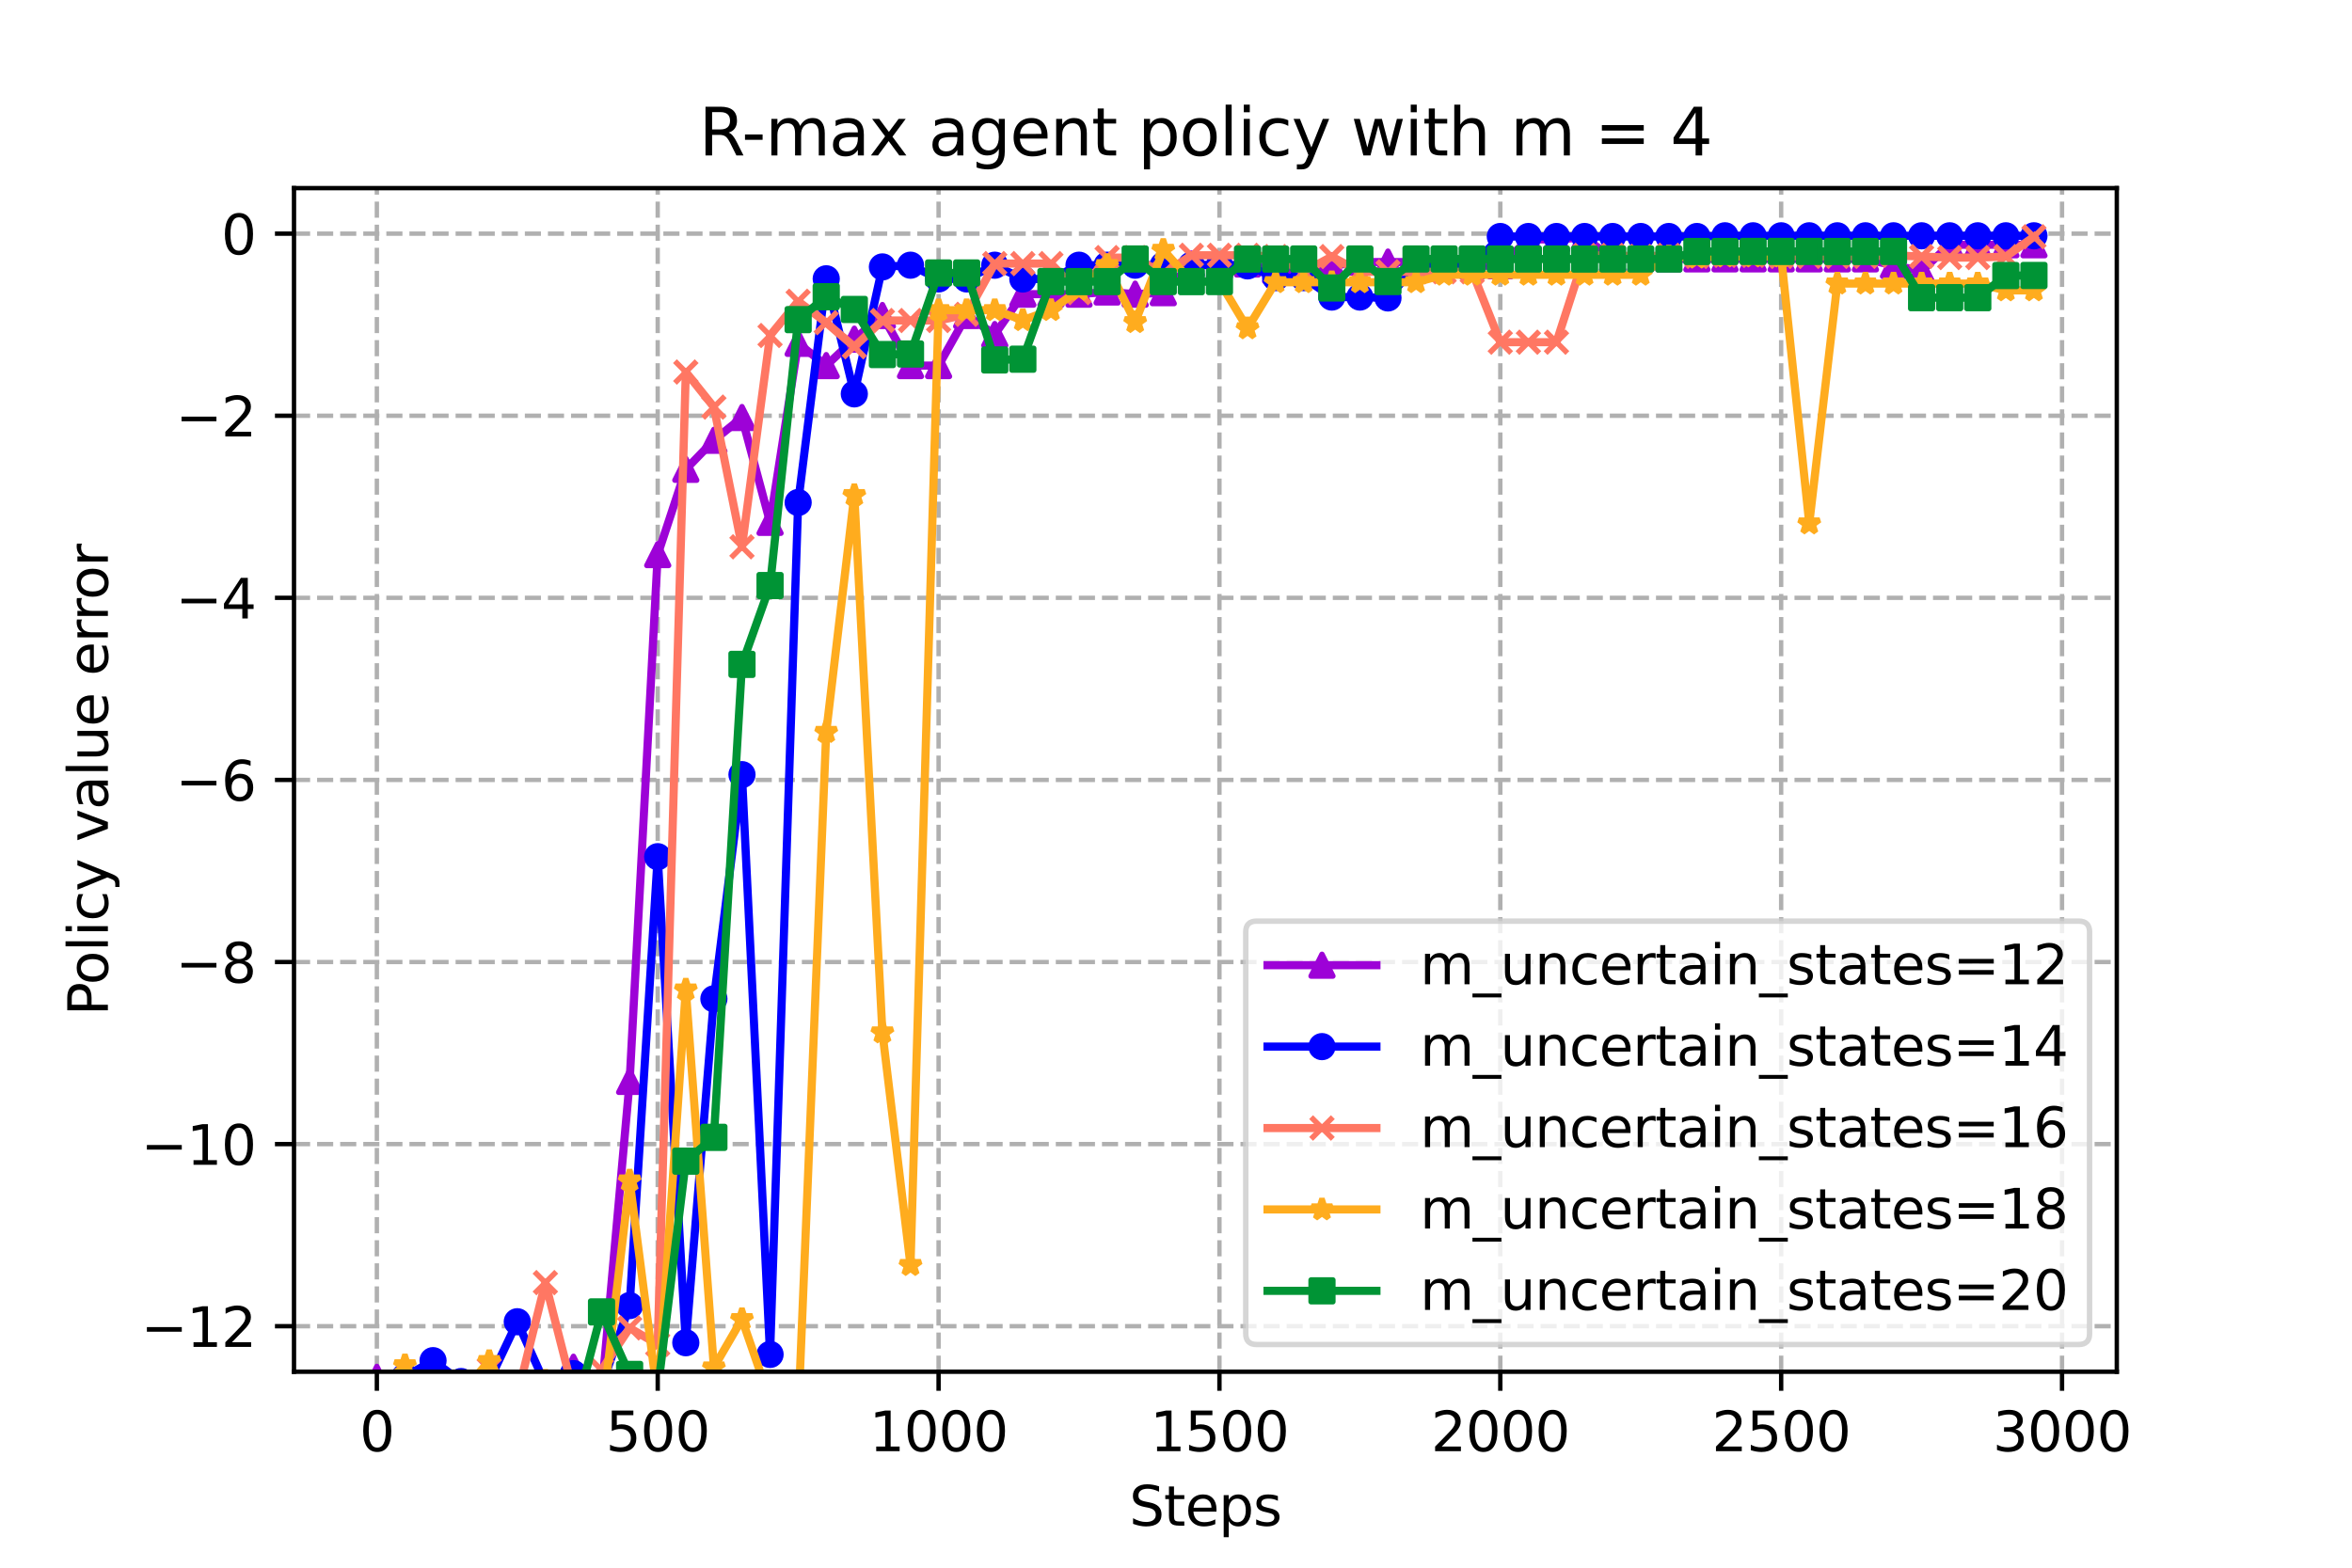 <?xml version="1.0" encoding="utf-8" standalone="no"?>
<!DOCTYPE svg PUBLIC "-//W3C//DTD SVG 1.1//EN"
  "http://www.w3.org/Graphics/SVG/1.1/DTD/svg11.dtd">
<svg xmlns:xlink="http://www.w3.org/1999/xlink" width="432pt" height="288pt" viewBox="0 0 432 288" xmlns="http://www.w3.org/2000/svg" version="1.1">
 <defs>
  <style type="text/css">*{stroke-linejoin: round; stroke-linecap: butt}</style>
 </defs>
 <g id="figure_1">
  <g id="patch_1">
   <path d="M 0 288 
L 432 288 
L 432 0 
L 0 0 
z
" style="fill: #ffffff"/>
  </g>
  <g id="axes_1">
   <g id="patch_2">
    <path d="M 54 252 
L 388.8 252 
L 388.8 34.56 
L 54 34.56 
z
" style="fill: #ffffff"/>
   </g>
   <g id="PolyCollection_1">
    <defs>
     <path id="mc98a83ddb4" d="M 69.218 -34.974 
L 69.218 -34.974 
L 74.377 -35.067 
L 79.536 -32.243 
L 84.694 -33.167 
L 89.853 -18.382 
L 95.012 -13.161 
L 100.17 -27.244 
L 105.329 -36.828 
L 110.488 -31.89 
L 115.647 -89.335 
L 120.805 -186.116 
L 125.964 -201.783 
L 131.123 -207.118 
L 136.281 -211.295 
L 141.44 -192.042 
L 146.599 -224.923 
L 151.757 -220.842 
L 156.916 -225.695 
L 162.075 -230.039 
L 167.234 -220.842 
L 172.392 -220.842 
L 177.551 -230.039 
L 182.71 -226.541 
L 187.868 -233.964 
L 193.027 -233.964 
L 198.186 -233.964 
L 203.345 -234.362 
L 208.503 -233.964 
L 213.662 -234.233 
L 218.821 -239.502 
L 223.979 -239.165 
L 229.138 -239.502 
L 234.297 -238.313 
L 239.455 -238.313 
L 244.614 -239.177 
L 249.773 -239.854 
L 254.932 -239.854 
L 260.09 -239.854 
L 265.249 -239.854 
L 270.408 -239.177 
L 275.566 -239.177 
L 280.725 -244.022 
L 285.884 -244.022 
L 291.043 -244.387 
L 296.201 -240.451 
L 301.36 -240.451 
L 306.519 -240.451 
L 311.677 -240.451 
L 316.836 -240.451 
L 321.995 -240.451 
L 327.153 -240.451 
L 332.312 -240.451 
L 337.471 -240.451 
L 342.63 -240.451 
L 347.788 -239.233 
L 352.947 -238.255 
L 358.106 -243.036 
L 363.264 -243.036 
L 368.423 -243.036 
L 373.582 -243.036 
L 373.582 -243.036 
L 373.582 -243.036 
L 368.423 -243.036 
L 363.264 -243.036 
L 358.106 -243.036 
L 352.947 -238.255 
L 347.788 -239.233 
L 342.63 -240.451 
L 337.471 -240.451 
L 332.312 -240.451 
L 327.153 -240.451 
L 321.995 -240.451 
L 316.836 -240.451 
L 311.677 -240.451 
L 306.519 -240.451 
L 301.36 -240.451 
L 296.201 -240.451 
L 291.043 -244.387 
L 285.884 -244.022 
L 280.725 -244.022 
L 275.566 -239.177 
L 270.408 -239.177 
L 265.249 -239.854 
L 260.09 -239.854 
L 254.932 -239.854 
L 249.773 -239.854 
L 244.614 -239.177 
L 239.455 -238.313 
L 234.297 -238.313 
L 229.138 -239.502 
L 223.979 -239.165 
L 218.821 -239.502 
L 213.662 -234.233 
L 208.503 -233.964 
L 203.345 -234.362 
L 198.186 -233.964 
L 193.027 -233.964 
L 187.868 -233.964 
L 182.71 -226.541 
L 177.551 -230.039 
L 172.392 -220.842 
L 167.234 -220.842 
L 162.075 -230.039 
L 156.916 -225.695 
L 151.757 -220.842 
L 146.599 -224.923 
L 141.44 -192.042 
L 136.281 -211.295 
L 131.123 -207.118 
L 125.964 -201.783 
L 120.805 -186.116 
L 115.647 -89.335 
L 110.488 -31.89 
L 105.329 -36.828 
L 100.17 -27.244 
L 95.012 -13.161 
L 89.853 -18.382 
L 84.694 -33.167 
L 79.536 -32.243 
L 74.377 -35.067 
L 69.218 -34.974 
z
" style="stroke: #9d02d7; stroke-opacity: 0.2"/>
    </defs>
    <g clip-path="url(#pb35c1b2c99)">
     <use xlink:href="#mc98a83ddb4" x="0" y="288" style="fill: #9d02d7; fill-opacity: 0.2; stroke: #9d02d7; stroke-opacity: 0.2"/>
    </g>
   </g>
   <g id="PolyCollection_2">
    <defs>
     <path id="m981dd6afdb" d="M 69.218 -24.082 
L 69.218 -24.082 
L 74.377 -35.091 
L 79.536 -38.034 
L 84.694 -34.196 
L 89.853 -34.294 
L 95.012 -45.182 
L 100.17 -33.705 
L 105.329 -35.653 
L 110.488 -33.385 
L 115.647 -48.152 
L 120.805 -130.617 
L 125.964 -41.327 
L 131.123 -104.504 
L 136.281 -145.694 
L 141.44 -39.177 
L 146.599 -195.687 
L 151.757 -236.783 
L 156.916 -215.639 
L 162.075 -238.964 
L 167.234 -239.281 
L 172.392 -236.759 
L 177.551 -236.759 
L 182.71 -239.281 
L 187.868 -236.742 
L 193.027 -236.742 
L 198.186 -239.281 
L 203.345 -239.281 
L 208.503 -239.281 
L 213.662 -239.281 
L 218.821 -239.281 
L 223.979 -239.281 
L 229.138 -239.156 
L 234.297 -237 
L 239.455 -237 
L 244.614 -233.424 
L 249.773 -233.424 
L 254.932 -233.265 
L 260.09 -239.157 
L 265.249 -239.156 
L 270.408 -239.157 
L 275.566 -244.552 
L 280.725 -244.553 
L 285.884 -244.552 
L 291.043 -244.553 
L 296.201 -244.553 
L 301.36 -244.553 
L 306.519 -244.552 
L 311.677 -244.553 
L 316.836 -244.682 
L 321.995 -244.681 
L 327.153 -244.681 
L 332.312 -244.682 
L 337.471 -244.681 
L 342.63 -244.681 
L 347.788 -244.682 
L 352.947 -244.682 
L 358.106 -244.681 
L 363.264 -244.682 
L 368.423 -244.682 
L 373.582 -244.681 
L 373.582 -244.681 
L 373.582 -244.681 
L 368.423 -244.682 
L 363.264 -244.682 
L 358.106 -244.681 
L 352.947 -244.682 
L 347.788 -244.682 
L 342.63 -244.681 
L 337.471 -244.681 
L 332.312 -244.682 
L 327.153 -244.681 
L 321.995 -244.681 
L 316.836 -244.682 
L 311.677 -244.553 
L 306.519 -244.552 
L 301.36 -244.553 
L 296.201 -244.553 
L 291.043 -244.553 
L 285.884 -244.552 
L 280.725 -244.553 
L 275.566 -244.552 
L 270.408 -239.157 
L 265.249 -239.156 
L 260.09 -239.157 
L 254.932 -233.265 
L 249.773 -233.424 
L 244.614 -233.424 
L 239.455 -237 
L 234.297 -237 
L 229.138 -239.156 
L 223.979 -239.281 
L 218.821 -239.281 
L 213.662 -239.281 
L 208.503 -239.281 
L 203.345 -239.281 
L 198.186 -239.281 
L 193.027 -236.742 
L 187.868 -236.742 
L 182.71 -239.281 
L 177.551 -236.759 
L 172.392 -236.759 
L 167.234 -239.281 
L 162.075 -238.964 
L 156.916 -215.639 
L 151.757 -236.783 
L 146.599 -195.687 
L 141.44 -39.177 
L 136.281 -145.694 
L 131.123 -104.504 
L 125.964 -41.327 
L 120.805 -130.617 
L 115.647 -48.152 
L 110.488 -33.385 
L 105.329 -35.653 
L 100.17 -33.705 
L 95.012 -45.182 
L 89.853 -34.294 
L 84.694 -34.196 
L 79.536 -38.034 
L 74.377 -35.091 
L 69.218 -24.082 
z
" style="stroke: #0000ff; stroke-opacity: 0.2"/>
    </defs>
    <g clip-path="url(#pb35c1b2c99)">
     <use xlink:href="#m981dd6afdb" x="0" y="288" style="fill: #0000ff; fill-opacity: 0.2; stroke: #0000ff; stroke-opacity: 0.2"/>
    </g>
   </g>
   <g id="PolyCollection_3">
    <defs>
     <path id="mc6b834019c" d="M 69.218 -25.212 
L 69.218 -25.212 
L 74.377 -30.041 
L 79.536 -23.25 
L 84.694 -33.538 
L 89.853 -36.487 
L 95.012 -31.63 
L 100.17 -52.371 
L 105.329 -32.138 
L 110.488 -36.308 
L 115.647 -44.045 
L 120.805 -41.011 
L 125.964 -219.655 
L 131.123 -213.213 
L 136.281 -187.543 
L 141.44 -226.367 
L 146.599 -232.655 
L 151.757 -228.725 
L 156.916 -224.296 
L 162.075 -229.118 
L 167.234 -229.118 
L 172.392 -229.118 
L 177.551 -230.254 
L 182.71 -239.579 
L 187.868 -239.579 
L 193.027 -239.579 
L 198.186 -234.251 
L 203.345 -240.68 
L 208.503 -240.68 
L 213.662 -237.661 
L 218.821 -241.1 
L 223.979 -241.1 
L 229.138 -241.1 
L 234.297 -240.868 
L 239.455 -238.071 
L 244.614 -240.868 
L 249.773 -238.071 
L 254.932 -238.071 
L 260.09 -238.071 
L 265.249 -238.071 
L 270.408 -238.071 
L 275.566 -225.14 
L 280.725 -225.14 
L 285.884 -225.14 
L 291.043 -241.092 
L 296.201 -241.092 
L 301.36 -240.901 
L 306.519 -241.092 
L 311.677 -240.901 
L 316.836 -241.092 
L 321.995 -241.092 
L 327.153 -240.901 
L 332.312 -240.901 
L 337.471 -240.901 
L 342.63 -240.901 
L 347.788 -241.092 
L 352.947 -240.868 
L 358.106 -240.682 
L 363.264 -240.682 
L 368.423 -240.868 
L 373.582 -244.507 
L 373.582 -244.507 
L 373.582 -244.507 
L 368.423 -240.868 
L 363.264 -240.682 
L 358.106 -240.682 
L 352.947 -240.868 
L 347.788 -241.092 
L 342.63 -240.901 
L 337.471 -240.901 
L 332.312 -240.901 
L 327.153 -240.901 
L 321.995 -241.092 
L 316.836 -241.092 
L 311.677 -240.901 
L 306.519 -241.092 
L 301.36 -240.901 
L 296.201 -241.092 
L 291.043 -241.092 
L 285.884 -225.14 
L 280.725 -225.14 
L 275.566 -225.14 
L 270.408 -238.071 
L 265.249 -238.071 
L 260.09 -238.071 
L 254.932 -238.071 
L 249.773 -238.071 
L 244.614 -240.868 
L 239.455 -238.071 
L 234.297 -240.868 
L 229.138 -241.1 
L 223.979 -241.1 
L 218.821 -241.1 
L 213.662 -237.661 
L 208.503 -240.68 
L 203.345 -240.68 
L 198.186 -234.251 
L 193.027 -239.579 
L 187.868 -239.579 
L 182.71 -239.579 
L 177.551 -230.254 
L 172.392 -229.118 
L 167.234 -229.118 
L 162.075 -229.118 
L 156.916 -224.296 
L 151.757 -228.725 
L 146.599 -232.655 
L 141.44 -226.367 
L 136.281 -187.543 
L 131.123 -213.213 
L 125.964 -219.655 
L 120.805 -41.011 
L 115.647 -44.045 
L 110.488 -36.308 
L 105.329 -32.138 
L 100.17 -52.371 
L 95.012 -31.63 
L 89.853 -36.487 
L 84.694 -33.538 
L 79.536 -23.25 
L 74.377 -30.041 
L 69.218 -25.212 
z
" style="stroke: #ff7763; stroke-opacity: 0.2"/>
    </defs>
    <g clip-path="url(#pb35c1b2c99)">
     <use xlink:href="#mc6b834019c" x="0" y="288" style="fill: #ff7763; fill-opacity: 0.2; stroke: #ff7763; stroke-opacity: 0.2"/>
    </g>
   </g>
   <g id="PolyCollection_4">
    <defs>
     <path id="m5fe4dba2f6" d="M 69.218 -32.661 
L 69.218 -32.661 
L 74.377 -37.175 
L 79.536 -24.181 
L 84.694 -32.03 
L 89.853 -37.947 
L 95.012 -28.921 
L 100.17 -34.343 
L 105.329 -31.513 
L 110.488 -27.317 
L 115.647 -71.124 
L 120.805 -31.222 
L 125.964 -106.197 
L 131.123 -36.775 
L 136.281 -45.654 
L 141.44 -30.718 
L 146.599 -27.748 
L 151.757 -153.524 
L 156.916 -197.041 
L 162.075 -98.328 
L 167.234 -55.593 
L 172.392 -231.015 
L 177.551 -231.015 
L 182.71 -231.015 
L 187.868 -229.177 
L 193.027 -231.031 
L 198.186 -234.759 
L 203.345 -239.276 
L 208.503 -228.814 
L 213.662 -242.088 
L 218.821 -236.278 
L 223.979 -236.278 
L 229.138 -227.676 
L 234.297 -236.15 
L 239.455 -236.15 
L 244.614 -236.15 
L 249.773 -236.15 
L 254.932 -236.15 
L 260.09 -236.15 
L 265.249 -237.524 
L 270.408 -237.524 
L 275.566 -237.524 
L 280.725 -237.524 
L 285.884 -237.524 
L 291.043 -237.524 
L 296.201 -237.524 
L 301.36 -237.524 
L 306.519 -240.879 
L 311.677 -240.659 
L 316.836 -240.879 
L 321.995 -240.879 
L 327.153 -240.879 
L 332.312 -191.831 
L 337.471 -235.904 
L 342.63 -235.904 
L 347.788 -235.904 
L 352.947 -235.904 
L 358.106 -235.904 
L 363.264 -235.904 
L 368.423 -234.648 
L 373.582 -234.648 
L 373.582 -234.648 
L 373.582 -234.648 
L 368.423 -234.648 
L 363.264 -235.904 
L 358.106 -235.904 
L 352.947 -235.904 
L 347.788 -235.904 
L 342.63 -235.904 
L 337.471 -235.904 
L 332.312 -191.831 
L 327.153 -240.879 
L 321.995 -240.879 
L 316.836 -240.879 
L 311.677 -240.659 
L 306.519 -240.879 
L 301.36 -237.524 
L 296.201 -237.524 
L 291.043 -237.524 
L 285.884 -237.524 
L 280.725 -237.524 
L 275.566 -237.524 
L 270.408 -237.524 
L 265.249 -237.524 
L 260.09 -236.15 
L 254.932 -236.15 
L 249.773 -236.15 
L 244.614 -236.15 
L 239.455 -236.15 
L 234.297 -236.15 
L 229.138 -227.676 
L 223.979 -236.278 
L 218.821 -236.278 
L 213.662 -242.088 
L 208.503 -228.814 
L 203.345 -239.276 
L 198.186 -234.759 
L 193.027 -231.031 
L 187.868 -229.177 
L 182.71 -231.015 
L 177.551 -231.015 
L 172.392 -231.015 
L 167.234 -55.593 
L 162.075 -98.328 
L 156.916 -197.041 
L 151.757 -153.524 
L 146.599 -27.748 
L 141.44 -30.718 
L 136.281 -45.654 
L 131.123 -36.775 
L 125.964 -106.197 
L 120.805 -31.222 
L 115.647 -71.124 
L 110.488 -27.317 
L 105.329 -31.513 
L 100.17 -34.343 
L 95.012 -28.921 
L 89.853 -37.947 
L 84.694 -32.03 
L 79.536 -24.181 
L 74.377 -37.175 
L 69.218 -32.661 
z
" style="stroke: #ffac1e; stroke-opacity: 0.2"/>
    </defs>
    <g clip-path="url(#pb35c1b2c99)">
     <use xlink:href="#m5fe4dba2f6" x="0" y="288" style="fill: #ffac1e; fill-opacity: 0.2; stroke: #ffac1e; stroke-opacity: 0.2"/>
    </g>
   </g>
   <g id="PolyCollection_5">
    <defs>
     <path id="m46b4e1b22d" d="M 69.218 -32.617 
L 69.218 -32.617 
L 74.377 -33.923 
L 79.536 -21.306 
L 84.694 -33.222 
L 89.853 -33.13 
L 95.012 -30.474 
L 100.17 -31.958 
L 105.329 -27.299 
L 110.488 -46.986 
L 115.647 -35.502 
L 120.805 -32.643 
L 125.964 -74.683 
L 131.123 -79.056 
L 136.281 -165.946 
L 141.44 -180.431 
L 146.599 -229.278 
L 151.757 -233.487 
L 156.916 -231.151 
L 162.075 -222.864 
L 167.234 -222.967 
L 172.392 -237.853 
L 177.551 -237.853 
L 182.71 -221.878 
L 187.868 -222.012 
L 193.027 -236.276 
L 198.186 -236.26 
L 203.345 -236.26 
L 208.503 -240.421 
L 213.662 -236.276 
L 218.821 -236.26 
L 223.979 -236.276 
L 229.138 -240.406 
L 234.297 -240.406 
L 239.455 -240.421 
L 244.614 -235.096 
L 249.773 -240.421 
L 254.932 -236.276 
L 260.09 -240.421 
L 265.249 -240.421 
L 270.408 -240.421 
L 275.566 -240.406 
L 280.725 -240.421 
L 285.884 -240.421 
L 291.043 -240.406 
L 296.201 -240.421 
L 301.36 -240.421 
L 306.519 -240.406 
L 311.677 -241.791 
L 316.836 -241.791 
L 321.995 -241.805 
L 327.153 -241.805 
L 332.312 -241.805 
L 337.471 -241.791 
L 342.63 -241.791 
L 347.788 -241.805 
L 352.947 -233.311 
L 358.106 -233.311 
L 363.264 -233.311 
L 368.423 -237.376 
L 373.582 -237.39 
L 373.582 -237.39 
L 373.582 -237.39 
L 368.423 -237.376 
L 363.264 -233.311 
L 358.106 -233.311 
L 352.947 -233.311 
L 347.788 -241.805 
L 342.63 -241.791 
L 337.471 -241.791 
L 332.312 -241.805 
L 327.153 -241.805 
L 321.995 -241.805 
L 316.836 -241.791 
L 311.677 -241.791 
L 306.519 -240.406 
L 301.36 -240.421 
L 296.201 -240.421 
L 291.043 -240.406 
L 285.884 -240.421 
L 280.725 -240.421 
L 275.566 -240.406 
L 270.408 -240.421 
L 265.249 -240.421 
L 260.09 -240.421 
L 254.932 -236.276 
L 249.773 -240.421 
L 244.614 -235.096 
L 239.455 -240.421 
L 234.297 -240.406 
L 229.138 -240.406 
L 223.979 -236.276 
L 218.821 -236.26 
L 213.662 -236.276 
L 208.503 -240.421 
L 203.345 -236.26 
L 198.186 -236.26 
L 193.027 -236.276 
L 187.868 -222.012 
L 182.71 -221.878 
L 177.551 -237.853 
L 172.392 -237.853 
L 167.234 -222.967 
L 162.075 -222.864 
L 156.916 -231.151 
L 151.757 -233.487 
L 146.599 -229.278 
L 141.44 -180.431 
L 136.281 -165.946 
L 131.123 -79.056 
L 125.964 -74.683 
L 120.805 -32.643 
L 115.647 -35.502 
L 110.488 -46.986 
L 105.329 -27.299 
L 100.17 -31.958 
L 95.012 -30.474 
L 89.853 -33.13 
L 84.694 -33.222 
L 79.536 -21.306 
L 74.377 -33.923 
L 69.218 -32.617 
z
" style="stroke: #009435; stroke-opacity: 0.2"/>
    </defs>
    <g clip-path="url(#pb35c1b2c99)">
     <use xlink:href="#m46b4e1b22d" x="0" y="288" style="fill: #009435; fill-opacity: 0.2; stroke: #009435; stroke-opacity: 0.2"/>
    </g>
   </g>
   <g id="matplotlib.axis_1">
    <g id="xtick_1">
     <g id="line2d_1">
      <path d="M 69.218 252 
L 69.218 34.56 
" clip-path="url(#pb35c1b2c99)" style="fill: none; stroke-dasharray: 2.96,1.28; stroke-dashoffset: 0; stroke: #b0b0b0; stroke-width: 0.8"/>
     </g>
     <g id="line2d_2">
      <defs>
       <path id="m6a08dc29a8" d="M 0 0 
L 0 3.5 
" style="stroke: #000000; stroke-width: 0.8"/>
      </defs>
      <g>
       <use xlink:href="#m6a08dc29a8" x="69.218" y="252" style="stroke: #000000; stroke-width: 0.8"/>
      </g>
     </g>
     <g id="text_1">
      <!-- 0 -->
      <g transform="translate(66.037 266.598)scale(0.1 -0.1)">
       <defs>
        <path id="DejaVuSans-30" d="M 2034 4250 
Q 1547 4250 1301 3770 
Q 1056 3291 1056 2328 
Q 1056 1369 1301 889 
Q 1547 409 2034 409 
Q 2525 409 2770 889 
Q 3016 1369 3016 2328 
Q 3016 3291 2770 3770 
Q 2525 4250 2034 4250 
z
M 2034 4750 
Q 2819 4750 3233 4129 
Q 3647 3509 3647 2328 
Q 3647 1150 3233 529 
Q 2819 -91 2034 -91 
Q 1250 -91 836 529 
Q 422 1150 422 2328 
Q 422 3509 836 4129 
Q 1250 4750 2034 4750 
z
" transform="scale(0.016)"/>
       </defs>
       <use xlink:href="#DejaVuSans-30"/>
      </g>
     </g>
    </g>
    <g id="xtick_2">
     <g id="line2d_3">
      <path d="M 120.805 252 
L 120.805 34.56 
" clip-path="url(#pb35c1b2c99)" style="fill: none; stroke-dasharray: 2.96,1.28; stroke-dashoffset: 0; stroke: #b0b0b0; stroke-width: 0.8"/>
     </g>
     <g id="line2d_4">
      <g>
       <use xlink:href="#m6a08dc29a8" x="120.805" y="252" style="stroke: #000000; stroke-width: 0.8"/>
      </g>
     </g>
     <g id="text_2">
      <!-- 500 -->
      <g transform="translate(111.261 266.598)scale(0.1 -0.1)">
       <defs>
        <path id="DejaVuSans-35" d="M 691 4666 
L 3169 4666 
L 3169 4134 
L 1269 4134 
L 1269 2991 
Q 1406 3038 1543 3061 
Q 1681 3084 1819 3084 
Q 2600 3084 3056 2656 
Q 3513 2228 3513 1497 
Q 3513 744 3044 326 
Q 2575 -91 1722 -91 
Q 1428 -91 1123 -41 
Q 819 9 494 109 
L 494 744 
Q 775 591 1075 516 
Q 1375 441 1709 441 
Q 2250 441 2565 725 
Q 2881 1009 2881 1497 
Q 2881 1984 2565 2268 
Q 2250 2553 1709 2553 
Q 1456 2553 1204 2497 
Q 953 2441 691 2322 
L 691 4666 
z
" transform="scale(0.016)"/>
       </defs>
       <use xlink:href="#DejaVuSans-35"/>
       <use xlink:href="#DejaVuSans-30" x="63.623"/>
       <use xlink:href="#DejaVuSans-30" x="127.246"/>
      </g>
     </g>
    </g>
    <g id="xtick_3">
     <g id="line2d_5">
      <path d="M 172.392 252 
L 172.392 34.56 
" clip-path="url(#pb35c1b2c99)" style="fill: none; stroke-dasharray: 2.96,1.28; stroke-dashoffset: 0; stroke: #b0b0b0; stroke-width: 0.8"/>
     </g>
     <g id="line2d_6">
      <g>
       <use xlink:href="#m6a08dc29a8" x="172.392" y="252" style="stroke: #000000; stroke-width: 0.8"/>
      </g>
     </g>
     <g id="text_3">
      <!-- 1000 -->
      <g transform="translate(159.667 266.598)scale(0.1 -0.1)">
       <defs>
        <path id="DejaVuSans-31" d="M 794 531 
L 1825 531 
L 1825 4091 
L 703 3866 
L 703 4441 
L 1819 4666 
L 2450 4666 
L 2450 531 
L 3481 531 
L 3481 0 
L 794 0 
L 794 531 
z
" transform="scale(0.016)"/>
       </defs>
       <use xlink:href="#DejaVuSans-31"/>
       <use xlink:href="#DejaVuSans-30" x="63.623"/>
       <use xlink:href="#DejaVuSans-30" x="127.246"/>
       <use xlink:href="#DejaVuSans-30" x="190.869"/>
      </g>
     </g>
    </g>
    <g id="xtick_4">
     <g id="line2d_7">
      <path d="M 223.979 252 
L 223.979 34.56 
" clip-path="url(#pb35c1b2c99)" style="fill: none; stroke-dasharray: 2.96,1.28; stroke-dashoffset: 0; stroke: #b0b0b0; stroke-width: 0.8"/>
     </g>
     <g id="line2d_8">
      <g>
       <use xlink:href="#m6a08dc29a8" x="223.979" y="252" style="stroke: #000000; stroke-width: 0.8"/>
      </g>
     </g>
     <g id="text_4">
      <!-- 1500 -->
      <g transform="translate(211.254 266.598)scale(0.1 -0.1)">
       <use xlink:href="#DejaVuSans-31"/>
       <use xlink:href="#DejaVuSans-35" x="63.623"/>
       <use xlink:href="#DejaVuSans-30" x="127.246"/>
       <use xlink:href="#DejaVuSans-30" x="190.869"/>
      </g>
     </g>
    </g>
    <g id="xtick_5">
     <g id="line2d_9">
      <path d="M 275.566 252 
L 275.566 34.56 
" clip-path="url(#pb35c1b2c99)" style="fill: none; stroke-dasharray: 2.96,1.28; stroke-dashoffset: 0; stroke: #b0b0b0; stroke-width: 0.8"/>
     </g>
     <g id="line2d_10">
      <g>
       <use xlink:href="#m6a08dc29a8" x="275.566" y="252" style="stroke: #000000; stroke-width: 0.8"/>
      </g>
     </g>
     <g id="text_5">
      <!-- 2000 -->
      <g transform="translate(262.841 266.598)scale(0.1 -0.1)">
       <defs>
        <path id="DejaVuSans-32" d="M 1228 531 
L 3431 531 
L 3431 0 
L 469 0 
L 469 531 
Q 828 903 1448 1529 
Q 2069 2156 2228 2338 
Q 2531 2678 2651 2914 
Q 2772 3150 2772 3378 
Q 2772 3750 2511 3984 
Q 2250 4219 1831 4219 
Q 1534 4219 1204 4116 
Q 875 4013 500 3803 
L 500 4441 
Q 881 4594 1212 4672 
Q 1544 4750 1819 4750 
Q 2544 4750 2975 4387 
Q 3406 4025 3406 3419 
Q 3406 3131 3298 2873 
Q 3191 2616 2906 2266 
Q 2828 2175 2409 1742 
Q 1991 1309 1228 531 
z
" transform="scale(0.016)"/>
       </defs>
       <use xlink:href="#DejaVuSans-32"/>
       <use xlink:href="#DejaVuSans-30" x="63.623"/>
       <use xlink:href="#DejaVuSans-30" x="127.246"/>
       <use xlink:href="#DejaVuSans-30" x="190.869"/>
      </g>
     </g>
    </g>
    <g id="xtick_6">
     <g id="line2d_11">
      <path d="M 327.153 252 
L 327.153 34.56 
" clip-path="url(#pb35c1b2c99)" style="fill: none; stroke-dasharray: 2.96,1.28; stroke-dashoffset: 0; stroke: #b0b0b0; stroke-width: 0.8"/>
     </g>
     <g id="line2d_12">
      <g>
       <use xlink:href="#m6a08dc29a8" x="327.153" y="252" style="stroke: #000000; stroke-width: 0.8"/>
      </g>
     </g>
     <g id="text_6">
      <!-- 2500 -->
      <g transform="translate(314.428 266.598)scale(0.1 -0.1)">
       <use xlink:href="#DejaVuSans-32"/>
       <use xlink:href="#DejaVuSans-35" x="63.623"/>
       <use xlink:href="#DejaVuSans-30" x="127.246"/>
       <use xlink:href="#DejaVuSans-30" x="190.869"/>
      </g>
     </g>
    </g>
    <g id="xtick_7">
     <g id="line2d_13">
      <path d="M 378.741 252 
L 378.741 34.56 
" clip-path="url(#pb35c1b2c99)" style="fill: none; stroke-dasharray: 2.96,1.28; stroke-dashoffset: 0; stroke: #b0b0b0; stroke-width: 0.8"/>
     </g>
     <g id="line2d_14">
      <g>
       <use xlink:href="#m6a08dc29a8" x="378.741" y="252" style="stroke: #000000; stroke-width: 0.8"/>
      </g>
     </g>
     <g id="text_7">
      <!-- 3000 -->
      <g transform="translate(366.016 266.598)scale(0.1 -0.1)">
       <defs>
        <path id="DejaVuSans-33" d="M 2597 2516 
Q 3050 2419 3304 2112 
Q 3559 1806 3559 1356 
Q 3559 666 3084 287 
Q 2609 -91 1734 -91 
Q 1441 -91 1130 -33 
Q 819 25 488 141 
L 488 750 
Q 750 597 1062 519 
Q 1375 441 1716 441 
Q 2309 441 2620 675 
Q 2931 909 2931 1356 
Q 2931 1769 2642 2001 
Q 2353 2234 1838 2234 
L 1294 2234 
L 1294 2753 
L 1863 2753 
Q 2328 2753 2575 2939 
Q 2822 3125 2822 3475 
Q 2822 3834 2567 4026 
Q 2313 4219 1838 4219 
Q 1578 4219 1281 4162 
Q 984 4106 628 3988 
L 628 4550 
Q 988 4650 1302 4700 
Q 1616 4750 1894 4750 
Q 2613 4750 3031 4423 
Q 3450 4097 3450 3541 
Q 3450 3153 3228 2886 
Q 3006 2619 2597 2516 
z
" transform="scale(0.016)"/>
       </defs>
       <use xlink:href="#DejaVuSans-33"/>
       <use xlink:href="#DejaVuSans-30" x="63.623"/>
       <use xlink:href="#DejaVuSans-30" x="127.246"/>
       <use xlink:href="#DejaVuSans-30" x="190.869"/>
      </g>
     </g>
    </g>
    <g id="text_8">
     <!-- Steps -->
     <g transform="translate(207.41 280.277)scale(0.1 -0.1)">
      <defs>
       <path id="DejaVuSans-53" d="M 3425 4513 
L 3425 3897 
Q 3066 4069 2747 4153 
Q 2428 4238 2131 4238 
Q 1616 4238 1336 4038 
Q 1056 3838 1056 3469 
Q 1056 3159 1242 3001 
Q 1428 2844 1947 2747 
L 2328 2669 
Q 3034 2534 3370 2195 
Q 3706 1856 3706 1288 
Q 3706 609 3251 259 
Q 2797 -91 1919 -91 
Q 1588 -91 1214 -16 
Q 841 59 441 206 
L 441 856 
Q 825 641 1194 531 
Q 1563 422 1919 422 
Q 2459 422 2753 634 
Q 3047 847 3047 1241 
Q 3047 1584 2836 1778 
Q 2625 1972 2144 2069 
L 1759 2144 
Q 1053 2284 737 2584 
Q 422 2884 422 3419 
Q 422 4038 858 4394 
Q 1294 4750 2059 4750 
Q 2388 4750 2728 4690 
Q 3069 4631 3425 4513 
z
" transform="scale(0.016)"/>
       <path id="DejaVuSans-74" d="M 1172 4494 
L 1172 3500 
L 2356 3500 
L 2356 3053 
L 1172 3053 
L 1172 1153 
Q 1172 725 1289 603 
Q 1406 481 1766 481 
L 2356 481 
L 2356 0 
L 1766 0 
Q 1100 0 847 248 
Q 594 497 594 1153 
L 594 3053 
L 172 3053 
L 172 3500 
L 594 3500 
L 594 4494 
L 1172 4494 
z
" transform="scale(0.016)"/>
       <path id="DejaVuSans-65" d="M 3597 1894 
L 3597 1613 
L 953 1613 
Q 991 1019 1311 708 
Q 1631 397 2203 397 
Q 2534 397 2845 478 
Q 3156 559 3463 722 
L 3463 178 
Q 3153 47 2828 -22 
Q 2503 -91 2169 -91 
Q 1331 -91 842 396 
Q 353 884 353 1716 
Q 353 2575 817 3079 
Q 1281 3584 2069 3584 
Q 2775 3584 3186 3129 
Q 3597 2675 3597 1894 
z
M 3022 2063 
Q 3016 2534 2758 2815 
Q 2500 3097 2075 3097 
Q 1594 3097 1305 2825 
Q 1016 2553 972 2059 
L 3022 2063 
z
" transform="scale(0.016)"/>
       <path id="DejaVuSans-70" d="M 1159 525 
L 1159 -1331 
L 581 -1331 
L 581 3500 
L 1159 3500 
L 1159 2969 
Q 1341 3281 1617 3432 
Q 1894 3584 2278 3584 
Q 2916 3584 3314 3078 
Q 3713 2572 3713 1747 
Q 3713 922 3314 415 
Q 2916 -91 2278 -91 
Q 1894 -91 1617 61 
Q 1341 213 1159 525 
z
M 3116 1747 
Q 3116 2381 2855 2742 
Q 2594 3103 2138 3103 
Q 1681 3103 1420 2742 
Q 1159 2381 1159 1747 
Q 1159 1113 1420 752 
Q 1681 391 2138 391 
Q 2594 391 2855 752 
Q 3116 1113 3116 1747 
z
" transform="scale(0.016)"/>
       <path id="DejaVuSans-73" d="M 2834 3397 
L 2834 2853 
Q 2591 2978 2328 3040 
Q 2066 3103 1784 3103 
Q 1356 3103 1142 2972 
Q 928 2841 928 2578 
Q 928 2378 1081 2264 
Q 1234 2150 1697 2047 
L 1894 2003 
Q 2506 1872 2764 1633 
Q 3022 1394 3022 966 
Q 3022 478 2636 193 
Q 2250 -91 1575 -91 
Q 1294 -91 989 -36 
Q 684 19 347 128 
L 347 722 
Q 666 556 975 473 
Q 1284 391 1588 391 
Q 1994 391 2212 530 
Q 2431 669 2431 922 
Q 2431 1156 2273 1281 
Q 2116 1406 1581 1522 
L 1381 1569 
Q 847 1681 609 1914 
Q 372 2147 372 2553 
Q 372 3047 722 3315 
Q 1072 3584 1716 3584 
Q 2034 3584 2315 3537 
Q 2597 3491 2834 3397 
z
" transform="scale(0.016)"/>
      </defs>
      <use xlink:href="#DejaVuSans-53"/>
      <use xlink:href="#DejaVuSans-74" x="63.477"/>
      <use xlink:href="#DejaVuSans-65" x="102.686"/>
      <use xlink:href="#DejaVuSans-70" x="164.209"/>
      <use xlink:href="#DejaVuSans-73" x="227.686"/>
     </g>
    </g>
   </g>
   <g id="matplotlib.axis_2">
    <g id="ytick_1">
     <g id="line2d_15">
      <path d="M 54 243.637 
L 388.8 243.637 
" clip-path="url(#pb35c1b2c99)" style="fill: none; stroke-dasharray: 2.96,1.28; stroke-dashoffset: 0; stroke: #b0b0b0; stroke-width: 0.8"/>
     </g>
     <g id="line2d_16">
      <defs>
       <path id="m4cb893ab75" d="M 0 0 
L -3.5 0 
" style="stroke: #000000; stroke-width: 0.8"/>
      </defs>
      <g>
       <use xlink:href="#m4cb893ab75" x="54" y="243.637" style="stroke: #000000; stroke-width: 0.8"/>
      </g>
     </g>
     <g id="text_9">
      <!-- −12 -->
      <g transform="translate(25.895 247.436)scale(0.1 -0.1)">
       <defs>
        <path id="DejaVuSans-2212" d="M 678 2272 
L 4684 2272 
L 4684 1741 
L 678 1741 
L 678 2272 
z
" transform="scale(0.016)"/>
       </defs>
       <use xlink:href="#DejaVuSans-2212"/>
       <use xlink:href="#DejaVuSans-31" x="83.789"/>
       <use xlink:href="#DejaVuSans-32" x="147.412"/>
      </g>
     </g>
    </g>
    <g id="ytick_2">
     <g id="line2d_17">
      <path d="M 54 210.185 
L 388.8 210.185 
" clip-path="url(#pb35c1b2c99)" style="fill: none; stroke-dasharray: 2.96,1.28; stroke-dashoffset: 0; stroke: #b0b0b0; stroke-width: 0.8"/>
     </g>
     <g id="line2d_18">
      <g>
       <use xlink:href="#m4cb893ab75" x="54" y="210.185" style="stroke: #000000; stroke-width: 0.8"/>
      </g>
     </g>
     <g id="text_10">
      <!-- −10 -->
      <g transform="translate(25.895 213.984)scale(0.1 -0.1)">
       <use xlink:href="#DejaVuSans-2212"/>
       <use xlink:href="#DejaVuSans-31" x="83.789"/>
       <use xlink:href="#DejaVuSans-30" x="147.412"/>
      </g>
     </g>
    </g>
    <g id="ytick_3">
     <g id="line2d_19">
      <path d="M 54 176.732 
L 388.8 176.732 
" clip-path="url(#pb35c1b2c99)" style="fill: none; stroke-dasharray: 2.96,1.28; stroke-dashoffset: 0; stroke: #b0b0b0; stroke-width: 0.8"/>
     </g>
     <g id="line2d_20">
      <g>
       <use xlink:href="#m4cb893ab75" x="54" y="176.732" style="stroke: #000000; stroke-width: 0.8"/>
      </g>
     </g>
     <g id="text_11">
      <!-- −8 -->
      <g transform="translate(32.258 180.532)scale(0.1 -0.1)">
       <defs>
        <path id="DejaVuSans-38" d="M 2034 2216 
Q 1584 2216 1326 1975 
Q 1069 1734 1069 1313 
Q 1069 891 1326 650 
Q 1584 409 2034 409 
Q 2484 409 2743 651 
Q 3003 894 3003 1313 
Q 3003 1734 2745 1975 
Q 2488 2216 2034 2216 
z
M 1403 2484 
Q 997 2584 770 2862 
Q 544 3141 544 3541 
Q 544 4100 942 4425 
Q 1341 4750 2034 4750 
Q 2731 4750 3128 4425 
Q 3525 4100 3525 3541 
Q 3525 3141 3298 2862 
Q 3072 2584 2669 2484 
Q 3125 2378 3379 2068 
Q 3634 1759 3634 1313 
Q 3634 634 3220 271 
Q 2806 -91 2034 -91 
Q 1263 -91 848 271 
Q 434 634 434 1313 
Q 434 1759 690 2068 
Q 947 2378 1403 2484 
z
M 1172 3481 
Q 1172 3119 1398 2916 
Q 1625 2713 2034 2713 
Q 2441 2713 2670 2916 
Q 2900 3119 2900 3481 
Q 2900 3844 2670 4047 
Q 2441 4250 2034 4250 
Q 1625 4250 1398 4047 
Q 1172 3844 1172 3481 
z
" transform="scale(0.016)"/>
       </defs>
       <use xlink:href="#DejaVuSans-2212"/>
       <use xlink:href="#DejaVuSans-38" x="83.789"/>
      </g>
     </g>
    </g>
    <g id="ytick_4">
     <g id="line2d_21">
      <path d="M 54 143.28 
L 388.8 143.28 
" clip-path="url(#pb35c1b2c99)" style="fill: none; stroke-dasharray: 2.96,1.28; stroke-dashoffset: 0; stroke: #b0b0b0; stroke-width: 0.8"/>
     </g>
     <g id="line2d_22">
      <g>
       <use xlink:href="#m4cb893ab75" x="54" y="143.28" style="stroke: #000000; stroke-width: 0.8"/>
      </g>
     </g>
     <g id="text_12">
      <!-- −6 -->
      <g transform="translate(32.258 147.079)scale(0.1 -0.1)">
       <defs>
        <path id="DejaVuSans-36" d="M 2113 2584 
Q 1688 2584 1439 2293 
Q 1191 2003 1191 1497 
Q 1191 994 1439 701 
Q 1688 409 2113 409 
Q 2538 409 2786 701 
Q 3034 994 3034 1497 
Q 3034 2003 2786 2293 
Q 2538 2584 2113 2584 
z
M 3366 4563 
L 3366 3988 
Q 3128 4100 2886 4159 
Q 2644 4219 2406 4219 
Q 1781 4219 1451 3797 
Q 1122 3375 1075 2522 
Q 1259 2794 1537 2939 
Q 1816 3084 2150 3084 
Q 2853 3084 3261 2657 
Q 3669 2231 3669 1497 
Q 3669 778 3244 343 
Q 2819 -91 2113 -91 
Q 1303 -91 875 529 
Q 447 1150 447 2328 
Q 447 3434 972 4092 
Q 1497 4750 2381 4750 
Q 2619 4750 2861 4703 
Q 3103 4656 3366 4563 
z
" transform="scale(0.016)"/>
       </defs>
       <use xlink:href="#DejaVuSans-2212"/>
       <use xlink:href="#DejaVuSans-36" x="83.789"/>
      </g>
     </g>
    </g>
    <g id="ytick_5">
     <g id="line2d_23">
      <path d="M 54 109.828 
L 388.8 109.828 
" clip-path="url(#pb35c1b2c99)" style="fill: none; stroke-dasharray: 2.96,1.28; stroke-dashoffset: 0; stroke: #b0b0b0; stroke-width: 0.8"/>
     </g>
     <g id="line2d_24">
      <g>
       <use xlink:href="#m4cb893ab75" x="54" y="109.828" style="stroke: #000000; stroke-width: 0.8"/>
      </g>
     </g>
     <g id="text_13">
      <!-- −4 -->
      <g transform="translate(32.258 113.627)scale(0.1 -0.1)">
       <defs>
        <path id="DejaVuSans-34" d="M 2419 4116 
L 825 1625 
L 2419 1625 
L 2419 4116 
z
M 2253 4666 
L 3047 4666 
L 3047 1625 
L 3713 1625 
L 3713 1100 
L 3047 1100 
L 3047 0 
L 2419 0 
L 2419 1100 
L 313 1100 
L 313 1709 
L 2253 4666 
z
" transform="scale(0.016)"/>
       </defs>
       <use xlink:href="#DejaVuSans-2212"/>
       <use xlink:href="#DejaVuSans-34" x="83.789"/>
      </g>
     </g>
    </g>
    <g id="ytick_6">
     <g id="line2d_25">
      <path d="M 54 76.375 
L 388.8 76.375 
" clip-path="url(#pb35c1b2c99)" style="fill: none; stroke-dasharray: 2.96,1.28; stroke-dashoffset: 0; stroke: #b0b0b0; stroke-width: 0.8"/>
     </g>
     <g id="line2d_26">
      <g>
       <use xlink:href="#m4cb893ab75" x="54" y="76.375" style="stroke: #000000; stroke-width: 0.8"/>
      </g>
     </g>
     <g id="text_14">
      <!-- −2 -->
      <g transform="translate(32.258 80.175)scale(0.1 -0.1)">
       <use xlink:href="#DejaVuSans-2212"/>
       <use xlink:href="#DejaVuSans-32" x="83.789"/>
      </g>
     </g>
    </g>
    <g id="ytick_7">
     <g id="line2d_27">
      <path d="M 54 42.923 
L 388.8 42.923 
" clip-path="url(#pb35c1b2c99)" style="fill: none; stroke-dasharray: 2.96,1.28; stroke-dashoffset: 0; stroke: #b0b0b0; stroke-width: 0.8"/>
     </g>
     <g id="line2d_28">
      <g>
       <use xlink:href="#m4cb893ab75" x="54" y="42.923" style="stroke: #000000; stroke-width: 0.8"/>
      </g>
     </g>
     <g id="text_15">
      <!-- 0 -->
      <g transform="translate(40.638 46.722)scale(0.1 -0.1)">
       <use xlink:href="#DejaVuSans-30"/>
      </g>
     </g>
    </g>
    <g id="text_16">
     <!-- Policy value error -->
     <g transform="translate(19.816 186.598)rotate(-90)scale(0.1 -0.1)">
      <defs>
       <path id="DejaVuSans-50" d="M 1259 4147 
L 1259 2394 
L 2053 2394 
Q 2494 2394 2734 2622 
Q 2975 2850 2975 3272 
Q 2975 3691 2734 3919 
Q 2494 4147 2053 4147 
L 1259 4147 
z
M 628 4666 
L 2053 4666 
Q 2838 4666 3239 4311 
Q 3641 3956 3641 3272 
Q 3641 2581 3239 2228 
Q 2838 1875 2053 1875 
L 1259 1875 
L 1259 0 
L 628 0 
L 628 4666 
z
" transform="scale(0.016)"/>
       <path id="DejaVuSans-6f" d="M 1959 3097 
Q 1497 3097 1228 2736 
Q 959 2375 959 1747 
Q 959 1119 1226 758 
Q 1494 397 1959 397 
Q 2419 397 2687 759 
Q 2956 1122 2956 1747 
Q 2956 2369 2687 2733 
Q 2419 3097 1959 3097 
z
M 1959 3584 
Q 2709 3584 3137 3096 
Q 3566 2609 3566 1747 
Q 3566 888 3137 398 
Q 2709 -91 1959 -91 
Q 1206 -91 779 398 
Q 353 888 353 1747 
Q 353 2609 779 3096 
Q 1206 3584 1959 3584 
z
" transform="scale(0.016)"/>
       <path id="DejaVuSans-6c" d="M 603 4863 
L 1178 4863 
L 1178 0 
L 603 0 
L 603 4863 
z
" transform="scale(0.016)"/>
       <path id="DejaVuSans-69" d="M 603 3500 
L 1178 3500 
L 1178 0 
L 603 0 
L 603 3500 
z
M 603 4863 
L 1178 4863 
L 1178 4134 
L 603 4134 
L 603 4863 
z
" transform="scale(0.016)"/>
       <path id="DejaVuSans-63" d="M 3122 3366 
L 3122 2828 
Q 2878 2963 2633 3030 
Q 2388 3097 2138 3097 
Q 1578 3097 1268 2742 
Q 959 2388 959 1747 
Q 959 1106 1268 751 
Q 1578 397 2138 397 
Q 2388 397 2633 464 
Q 2878 531 3122 666 
L 3122 134 
Q 2881 22 2623 -34 
Q 2366 -91 2075 -91 
Q 1284 -91 818 406 
Q 353 903 353 1747 
Q 353 2603 823 3093 
Q 1294 3584 2113 3584 
Q 2378 3584 2631 3529 
Q 2884 3475 3122 3366 
z
" transform="scale(0.016)"/>
       <path id="DejaVuSans-79" d="M 2059 -325 
Q 1816 -950 1584 -1140 
Q 1353 -1331 966 -1331 
L 506 -1331 
L 506 -850 
L 844 -850 
Q 1081 -850 1212 -737 
Q 1344 -625 1503 -206 
L 1606 56 
L 191 3500 
L 800 3500 
L 1894 763 
L 2988 3500 
L 3597 3500 
L 2059 -325 
z
" transform="scale(0.016)"/>
       <path id="DejaVuSans-20" transform="scale(0.016)"/>
       <path id="DejaVuSans-76" d="M 191 3500 
L 800 3500 
L 1894 563 
L 2988 3500 
L 3597 3500 
L 2284 0 
L 1503 0 
L 191 3500 
z
" transform="scale(0.016)"/>
       <path id="DejaVuSans-61" d="M 2194 1759 
Q 1497 1759 1228 1600 
Q 959 1441 959 1056 
Q 959 750 1161 570 
Q 1363 391 1709 391 
Q 2188 391 2477 730 
Q 2766 1069 2766 1631 
L 2766 1759 
L 2194 1759 
z
M 3341 1997 
L 3341 0 
L 2766 0 
L 2766 531 
Q 2569 213 2275 61 
Q 1981 -91 1556 -91 
Q 1019 -91 701 211 
Q 384 513 384 1019 
Q 384 1609 779 1909 
Q 1175 2209 1959 2209 
L 2766 2209 
L 2766 2266 
Q 2766 2663 2505 2880 
Q 2244 3097 1772 3097 
Q 1472 3097 1187 3025 
Q 903 2953 641 2809 
L 641 3341 
Q 956 3463 1253 3523 
Q 1550 3584 1831 3584 
Q 2591 3584 2966 3190 
Q 3341 2797 3341 1997 
z
" transform="scale(0.016)"/>
       <path id="DejaVuSans-75" d="M 544 1381 
L 544 3500 
L 1119 3500 
L 1119 1403 
Q 1119 906 1312 657 
Q 1506 409 1894 409 
Q 2359 409 2629 706 
Q 2900 1003 2900 1516 
L 2900 3500 
L 3475 3500 
L 3475 0 
L 2900 0 
L 2900 538 
Q 2691 219 2414 64 
Q 2138 -91 1772 -91 
Q 1169 -91 856 284 
Q 544 659 544 1381 
z
M 1991 3584 
L 1991 3584 
z
" transform="scale(0.016)"/>
       <path id="DejaVuSans-72" d="M 2631 2963 
Q 2534 3019 2420 3045 
Q 2306 3072 2169 3072 
Q 1681 3072 1420 2755 
Q 1159 2438 1159 1844 
L 1159 0 
L 581 0 
L 581 3500 
L 1159 3500 
L 1159 2956 
Q 1341 3275 1631 3429 
Q 1922 3584 2338 3584 
Q 2397 3584 2469 3576 
Q 2541 3569 2628 3553 
L 2631 2963 
z
" transform="scale(0.016)"/>
      </defs>
      <use xlink:href="#DejaVuSans-50"/>
      <use xlink:href="#DejaVuSans-6f" x="56.678"/>
      <use xlink:href="#DejaVuSans-6c" x="117.859"/>
      <use xlink:href="#DejaVuSans-69" x="145.643"/>
      <use xlink:href="#DejaVuSans-63" x="173.426"/>
      <use xlink:href="#DejaVuSans-79" x="228.406"/>
      <use xlink:href="#DejaVuSans-20" x="287.586"/>
      <use xlink:href="#DejaVuSans-76" x="319.373"/>
      <use xlink:href="#DejaVuSans-61" x="378.553"/>
      <use xlink:href="#DejaVuSans-6c" x="439.832"/>
      <use xlink:href="#DejaVuSans-75" x="467.615"/>
      <use xlink:href="#DejaVuSans-65" x="530.994"/>
      <use xlink:href="#DejaVuSans-20" x="592.518"/>
      <use xlink:href="#DejaVuSans-65" x="624.305"/>
      <use xlink:href="#DejaVuSans-72" x="685.828"/>
      <use xlink:href="#DejaVuSans-72" x="725.191"/>
      <use xlink:href="#DejaVuSans-6f" x="764.055"/>
      <use xlink:href="#DejaVuSans-72" x="825.236"/>
     </g>
    </g>
   </g>
   <g id="line2d_29">
    <path d="M 69.218 253.026 
L 74.377 252.933 
L 79.536 255.757 
L 84.694 254.833 
L 89.853 269.618 
L 95.012 274.839 
L 100.17 260.756 
L 105.329 251.172 
L 110.488 256.11 
L 115.647 198.665 
L 120.805 101.884 
L 125.964 86.217 
L 131.123 80.882 
L 136.281 76.705 
L 141.44 95.958 
L 146.599 63.077 
L 151.757 67.158 
L 156.916 62.305 
L 162.075 57.961 
L 167.234 67.158 
L 172.392 67.158 
L 177.551 57.961 
L 182.71 61.459 
L 187.868 54.036 
L 193.027 54.036 
L 198.186 54.036 
L 203.345 53.638 
L 208.503 54.036 
L 213.662 53.767 
L 218.821 48.498 
L 223.979 48.835 
L 229.138 48.498 
L 234.297 49.687 
L 239.455 49.687 
L 244.614 48.823 
L 249.773 48.146 
L 254.932 48.146 
L 260.09 48.146 
L 265.249 48.146 
L 270.408 48.823 
L 275.566 48.823 
L 280.725 43.978 
L 285.884 43.978 
L 291.043 43.613 
L 296.201 47.549 
L 301.36 47.549 
L 306.519 47.549 
L 311.677 47.549 
L 316.836 47.549 
L 321.995 47.549 
L 327.153 47.549 
L 332.312 47.549 
L 337.471 47.549 
L 342.63 47.549 
L 347.788 48.767 
L 352.947 49.745 
L 358.106 44.964 
L 363.264 44.964 
L 368.423 44.964 
L 373.582 44.964 
" clip-path="url(#pb35c1b2c99)" style="fill: none; stroke: #9d02d7; stroke-width: 1.5; stroke-linecap: square"/>
    <defs>
     <path id="m2415006693" d="M 0 -2 
L -2 2 
L 2 2 
z
" style="stroke: #9d02d7; stroke-linejoin: miter"/>
    </defs>
    <g clip-path="url(#pb35c1b2c99)">
     <use xlink:href="#m2415006693" x="69.218" y="253.026" style="fill: #9d02d7; stroke: #9d02d7; stroke-linejoin: miter"/>
     <use xlink:href="#m2415006693" x="74.377" y="252.933" style="fill: #9d02d7; stroke: #9d02d7; stroke-linejoin: miter"/>
     <use xlink:href="#m2415006693" x="79.536" y="255.757" style="fill: #9d02d7; stroke: #9d02d7; stroke-linejoin: miter"/>
     <use xlink:href="#m2415006693" x="84.694" y="254.833" style="fill: #9d02d7; stroke: #9d02d7; stroke-linejoin: miter"/>
     <use xlink:href="#m2415006693" x="89.853" y="269.618" style="fill: #9d02d7; stroke: #9d02d7; stroke-linejoin: miter"/>
     <use xlink:href="#m2415006693" x="95.012" y="274.839" style="fill: #9d02d7; stroke: #9d02d7; stroke-linejoin: miter"/>
     <use xlink:href="#m2415006693" x="100.17" y="260.756" style="fill: #9d02d7; stroke: #9d02d7; stroke-linejoin: miter"/>
     <use xlink:href="#m2415006693" x="105.329" y="251.172" style="fill: #9d02d7; stroke: #9d02d7; stroke-linejoin: miter"/>
     <use xlink:href="#m2415006693" x="110.488" y="256.11" style="fill: #9d02d7; stroke: #9d02d7; stroke-linejoin: miter"/>
     <use xlink:href="#m2415006693" x="115.647" y="198.665" style="fill: #9d02d7; stroke: #9d02d7; stroke-linejoin: miter"/>
     <use xlink:href="#m2415006693" x="120.805" y="101.884" style="fill: #9d02d7; stroke: #9d02d7; stroke-linejoin: miter"/>
     <use xlink:href="#m2415006693" x="125.964" y="86.217" style="fill: #9d02d7; stroke: #9d02d7; stroke-linejoin: miter"/>
     <use xlink:href="#m2415006693" x="131.123" y="80.882" style="fill: #9d02d7; stroke: #9d02d7; stroke-linejoin: miter"/>
     <use xlink:href="#m2415006693" x="136.281" y="76.705" style="fill: #9d02d7; stroke: #9d02d7; stroke-linejoin: miter"/>
     <use xlink:href="#m2415006693" x="141.44" y="95.958" style="fill: #9d02d7; stroke: #9d02d7; stroke-linejoin: miter"/>
     <use xlink:href="#m2415006693" x="146.599" y="63.077" style="fill: #9d02d7; stroke: #9d02d7; stroke-linejoin: miter"/>
     <use xlink:href="#m2415006693" x="151.757" y="67.158" style="fill: #9d02d7; stroke: #9d02d7; stroke-linejoin: miter"/>
     <use xlink:href="#m2415006693" x="156.916" y="62.305" style="fill: #9d02d7; stroke: #9d02d7; stroke-linejoin: miter"/>
     <use xlink:href="#m2415006693" x="162.075" y="57.961" style="fill: #9d02d7; stroke: #9d02d7; stroke-linejoin: miter"/>
     <use xlink:href="#m2415006693" x="167.234" y="67.158" style="fill: #9d02d7; stroke: #9d02d7; stroke-linejoin: miter"/>
     <use xlink:href="#m2415006693" x="172.392" y="67.158" style="fill: #9d02d7; stroke: #9d02d7; stroke-linejoin: miter"/>
     <use xlink:href="#m2415006693" x="177.551" y="57.961" style="fill: #9d02d7; stroke: #9d02d7; stroke-linejoin: miter"/>
     <use xlink:href="#m2415006693" x="182.71" y="61.459" style="fill: #9d02d7; stroke: #9d02d7; stroke-linejoin: miter"/>
     <use xlink:href="#m2415006693" x="187.868" y="54.036" style="fill: #9d02d7; stroke: #9d02d7; stroke-linejoin: miter"/>
     <use xlink:href="#m2415006693" x="193.027" y="54.036" style="fill: #9d02d7; stroke: #9d02d7; stroke-linejoin: miter"/>
     <use xlink:href="#m2415006693" x="198.186" y="54.036" style="fill: #9d02d7; stroke: #9d02d7; stroke-linejoin: miter"/>
     <use xlink:href="#m2415006693" x="203.345" y="53.638" style="fill: #9d02d7; stroke: #9d02d7; stroke-linejoin: miter"/>
     <use xlink:href="#m2415006693" x="208.503" y="54.036" style="fill: #9d02d7; stroke: #9d02d7; stroke-linejoin: miter"/>
     <use xlink:href="#m2415006693" x="213.662" y="53.767" style="fill: #9d02d7; stroke: #9d02d7; stroke-linejoin: miter"/>
     <use xlink:href="#m2415006693" x="218.821" y="48.498" style="fill: #9d02d7; stroke: #9d02d7; stroke-linejoin: miter"/>
     <use xlink:href="#m2415006693" x="223.979" y="48.835" style="fill: #9d02d7; stroke: #9d02d7; stroke-linejoin: miter"/>
     <use xlink:href="#m2415006693" x="229.138" y="48.498" style="fill: #9d02d7; stroke: #9d02d7; stroke-linejoin: miter"/>
     <use xlink:href="#m2415006693" x="234.297" y="49.687" style="fill: #9d02d7; stroke: #9d02d7; stroke-linejoin: miter"/>
     <use xlink:href="#m2415006693" x="239.455" y="49.687" style="fill: #9d02d7; stroke: #9d02d7; stroke-linejoin: miter"/>
     <use xlink:href="#m2415006693" x="244.614" y="48.823" style="fill: #9d02d7; stroke: #9d02d7; stroke-linejoin: miter"/>
     <use xlink:href="#m2415006693" x="249.773" y="48.146" style="fill: #9d02d7; stroke: #9d02d7; stroke-linejoin: miter"/>
     <use xlink:href="#m2415006693" x="254.932" y="48.146" style="fill: #9d02d7; stroke: #9d02d7; stroke-linejoin: miter"/>
     <use xlink:href="#m2415006693" x="260.09" y="48.146" style="fill: #9d02d7; stroke: #9d02d7; stroke-linejoin: miter"/>
     <use xlink:href="#m2415006693" x="265.249" y="48.146" style="fill: #9d02d7; stroke: #9d02d7; stroke-linejoin: miter"/>
     <use xlink:href="#m2415006693" x="270.408" y="48.823" style="fill: #9d02d7; stroke: #9d02d7; stroke-linejoin: miter"/>
     <use xlink:href="#m2415006693" x="275.566" y="48.823" style="fill: #9d02d7; stroke: #9d02d7; stroke-linejoin: miter"/>
     <use xlink:href="#m2415006693" x="280.725" y="43.978" style="fill: #9d02d7; stroke: #9d02d7; stroke-linejoin: miter"/>
     <use xlink:href="#m2415006693" x="285.884" y="43.978" style="fill: #9d02d7; stroke: #9d02d7; stroke-linejoin: miter"/>
     <use xlink:href="#m2415006693" x="291.043" y="43.613" style="fill: #9d02d7; stroke: #9d02d7; stroke-linejoin: miter"/>
     <use xlink:href="#m2415006693" x="296.201" y="47.549" style="fill: #9d02d7; stroke: #9d02d7; stroke-linejoin: miter"/>
     <use xlink:href="#m2415006693" x="301.36" y="47.549" style="fill: #9d02d7; stroke: #9d02d7; stroke-linejoin: miter"/>
     <use xlink:href="#m2415006693" x="306.519" y="47.549" style="fill: #9d02d7; stroke: #9d02d7; stroke-linejoin: miter"/>
     <use xlink:href="#m2415006693" x="311.677" y="47.549" style="fill: #9d02d7; stroke: #9d02d7; stroke-linejoin: miter"/>
     <use xlink:href="#m2415006693" x="316.836" y="47.549" style="fill: #9d02d7; stroke: #9d02d7; stroke-linejoin: miter"/>
     <use xlink:href="#m2415006693" x="321.995" y="47.549" style="fill: #9d02d7; stroke: #9d02d7; stroke-linejoin: miter"/>
     <use xlink:href="#m2415006693" x="327.153" y="47.549" style="fill: #9d02d7; stroke: #9d02d7; stroke-linejoin: miter"/>
     <use xlink:href="#m2415006693" x="332.312" y="47.549" style="fill: #9d02d7; stroke: #9d02d7; stroke-linejoin: miter"/>
     <use xlink:href="#m2415006693" x="337.471" y="47.549" style="fill: #9d02d7; stroke: #9d02d7; stroke-linejoin: miter"/>
     <use xlink:href="#m2415006693" x="342.63" y="47.549" style="fill: #9d02d7; stroke: #9d02d7; stroke-linejoin: miter"/>
     <use xlink:href="#m2415006693" x="347.788" y="48.767" style="fill: #9d02d7; stroke: #9d02d7; stroke-linejoin: miter"/>
     <use xlink:href="#m2415006693" x="352.947" y="49.745" style="fill: #9d02d7; stroke: #9d02d7; stroke-linejoin: miter"/>
     <use xlink:href="#m2415006693" x="358.106" y="44.964" style="fill: #9d02d7; stroke: #9d02d7; stroke-linejoin: miter"/>
     <use xlink:href="#m2415006693" x="363.264" y="44.964" style="fill: #9d02d7; stroke: #9d02d7; stroke-linejoin: miter"/>
     <use xlink:href="#m2415006693" x="368.423" y="44.964" style="fill: #9d02d7; stroke: #9d02d7; stroke-linejoin: miter"/>
     <use xlink:href="#m2415006693" x="373.582" y="44.964" style="fill: #9d02d7; stroke: #9d02d7; stroke-linejoin: miter"/>
    </g>
   </g>
   <g id="line2d_30">
    <path d="M 69.218 263.918 
L 74.377 252.909 
L 79.536 249.966 
L 84.694 253.804 
L 89.853 253.706 
L 95.012 242.818 
L 100.17 254.295 
L 105.329 252.347 
L 110.488 254.615 
L 115.647 239.848 
L 120.805 157.383 
L 125.964 246.673 
L 131.123 183.496 
L 136.281 142.306 
L 141.44 248.823 
L 146.599 92.313 
L 151.757 51.217 
L 156.916 72.361 
L 162.075 49.036 
L 167.234 48.719 
L 172.392 51.241 
L 177.551 51.241 
L 182.71 48.719 
L 187.868 51.258 
L 193.027 51.258 
L 198.186 48.719 
L 203.345 48.719 
L 208.503 48.719 
L 213.662 48.719 
L 218.821 48.719 
L 223.979 48.719 
L 229.138 48.844 
L 234.297 51 
L 239.455 51 
L 244.614 54.576 
L 249.773 54.576 
L 254.932 54.735 
L 260.09 48.843 
L 265.249 48.844 
L 270.408 48.843 
L 275.566 43.448 
L 280.725 43.447 
L 285.884 43.448 
L 291.043 43.447 
L 296.201 43.447 
L 301.36 43.447 
L 306.519 43.448 
L 311.677 43.447 
L 316.836 43.318 
L 321.995 43.319 
L 327.153 43.319 
L 332.312 43.318 
L 337.471 43.319 
L 342.63 43.319 
L 347.788 43.318 
L 352.947 43.318 
L 358.106 43.319 
L 363.264 43.318 
L 368.423 43.318 
L 373.582 43.319 
" clip-path="url(#pb35c1b2c99)" style="fill: none; stroke: #0000ff; stroke-width: 1.5; stroke-linecap: square"/>
    <defs>
     <path id="ma41c988d1e" d="M 0 2 
C 0.53 2 1.039 1.789 1.414 1.414 
C 1.789 1.039 2 0.53 2 0 
C 2 -0.53 1.789 -1.039 1.414 -1.414 
C 1.039 -1.789 0.53 -2 0 -2 
C -0.53 -2 -1.039 -1.789 -1.414 -1.414 
C -1.789 -1.039 -2 -0.53 -2 0 
C -2 0.53 -1.789 1.039 -1.414 1.414 
C -1.039 1.789 -0.53 2 0 2 
z
" style="stroke: #0000ff"/>
    </defs>
    <g clip-path="url(#pb35c1b2c99)">
     <use xlink:href="#ma41c988d1e" x="69.218" y="263.918" style="fill: #0000ff; stroke: #0000ff"/>
     <use xlink:href="#ma41c988d1e" x="74.377" y="252.909" style="fill: #0000ff; stroke: #0000ff"/>
     <use xlink:href="#ma41c988d1e" x="79.536" y="249.966" style="fill: #0000ff; stroke: #0000ff"/>
     <use xlink:href="#ma41c988d1e" x="84.694" y="253.804" style="fill: #0000ff; stroke: #0000ff"/>
     <use xlink:href="#ma41c988d1e" x="89.853" y="253.706" style="fill: #0000ff; stroke: #0000ff"/>
     <use xlink:href="#ma41c988d1e" x="95.012" y="242.818" style="fill: #0000ff; stroke: #0000ff"/>
     <use xlink:href="#ma41c988d1e" x="100.17" y="254.295" style="fill: #0000ff; stroke: #0000ff"/>
     <use xlink:href="#ma41c988d1e" x="105.329" y="252.347" style="fill: #0000ff; stroke: #0000ff"/>
     <use xlink:href="#ma41c988d1e" x="110.488" y="254.615" style="fill: #0000ff; stroke: #0000ff"/>
     <use xlink:href="#ma41c988d1e" x="115.647" y="239.848" style="fill: #0000ff; stroke: #0000ff"/>
     <use xlink:href="#ma41c988d1e" x="120.805" y="157.383" style="fill: #0000ff; stroke: #0000ff"/>
     <use xlink:href="#ma41c988d1e" x="125.964" y="246.673" style="fill: #0000ff; stroke: #0000ff"/>
     <use xlink:href="#ma41c988d1e" x="131.123" y="183.496" style="fill: #0000ff; stroke: #0000ff"/>
     <use xlink:href="#ma41c988d1e" x="136.281" y="142.306" style="fill: #0000ff; stroke: #0000ff"/>
     <use xlink:href="#ma41c988d1e" x="141.44" y="248.823" style="fill: #0000ff; stroke: #0000ff"/>
     <use xlink:href="#ma41c988d1e" x="146.599" y="92.313" style="fill: #0000ff; stroke: #0000ff"/>
     <use xlink:href="#ma41c988d1e" x="151.757" y="51.217" style="fill: #0000ff; stroke: #0000ff"/>
     <use xlink:href="#ma41c988d1e" x="156.916" y="72.361" style="fill: #0000ff; stroke: #0000ff"/>
     <use xlink:href="#ma41c988d1e" x="162.075" y="49.036" style="fill: #0000ff; stroke: #0000ff"/>
     <use xlink:href="#ma41c988d1e" x="167.234" y="48.719" style="fill: #0000ff; stroke: #0000ff"/>
     <use xlink:href="#ma41c988d1e" x="172.392" y="51.241" style="fill: #0000ff; stroke: #0000ff"/>
     <use xlink:href="#ma41c988d1e" x="177.551" y="51.241" style="fill: #0000ff; stroke: #0000ff"/>
     <use xlink:href="#ma41c988d1e" x="182.71" y="48.719" style="fill: #0000ff; stroke: #0000ff"/>
     <use xlink:href="#ma41c988d1e" x="187.868" y="51.258" style="fill: #0000ff; stroke: #0000ff"/>
     <use xlink:href="#ma41c988d1e" x="193.027" y="51.258" style="fill: #0000ff; stroke: #0000ff"/>
     <use xlink:href="#ma41c988d1e" x="198.186" y="48.719" style="fill: #0000ff; stroke: #0000ff"/>
     <use xlink:href="#ma41c988d1e" x="203.345" y="48.719" style="fill: #0000ff; stroke: #0000ff"/>
     <use xlink:href="#ma41c988d1e" x="208.503" y="48.719" style="fill: #0000ff; stroke: #0000ff"/>
     <use xlink:href="#ma41c988d1e" x="213.662" y="48.719" style="fill: #0000ff; stroke: #0000ff"/>
     <use xlink:href="#ma41c988d1e" x="218.821" y="48.719" style="fill: #0000ff; stroke: #0000ff"/>
     <use xlink:href="#ma41c988d1e" x="223.979" y="48.719" style="fill: #0000ff; stroke: #0000ff"/>
     <use xlink:href="#ma41c988d1e" x="229.138" y="48.844" style="fill: #0000ff; stroke: #0000ff"/>
     <use xlink:href="#ma41c988d1e" x="234.297" y="51" style="fill: #0000ff; stroke: #0000ff"/>
     <use xlink:href="#ma41c988d1e" x="239.455" y="51" style="fill: #0000ff; stroke: #0000ff"/>
     <use xlink:href="#ma41c988d1e" x="244.614" y="54.576" style="fill: #0000ff; stroke: #0000ff"/>
     <use xlink:href="#ma41c988d1e" x="249.773" y="54.576" style="fill: #0000ff; stroke: #0000ff"/>
     <use xlink:href="#ma41c988d1e" x="254.932" y="54.735" style="fill: #0000ff; stroke: #0000ff"/>
     <use xlink:href="#ma41c988d1e" x="260.09" y="48.843" style="fill: #0000ff; stroke: #0000ff"/>
     <use xlink:href="#ma41c988d1e" x="265.249" y="48.844" style="fill: #0000ff; stroke: #0000ff"/>
     <use xlink:href="#ma41c988d1e" x="270.408" y="48.843" style="fill: #0000ff; stroke: #0000ff"/>
     <use xlink:href="#ma41c988d1e" x="275.566" y="43.448" style="fill: #0000ff; stroke: #0000ff"/>
     <use xlink:href="#ma41c988d1e" x="280.725" y="43.447" style="fill: #0000ff; stroke: #0000ff"/>
     <use xlink:href="#ma41c988d1e" x="285.884" y="43.448" style="fill: #0000ff; stroke: #0000ff"/>
     <use xlink:href="#ma41c988d1e" x="291.043" y="43.447" style="fill: #0000ff; stroke: #0000ff"/>
     <use xlink:href="#ma41c988d1e" x="296.201" y="43.447" style="fill: #0000ff; stroke: #0000ff"/>
     <use xlink:href="#ma41c988d1e" x="301.36" y="43.447" style="fill: #0000ff; stroke: #0000ff"/>
     <use xlink:href="#ma41c988d1e" x="306.519" y="43.448" style="fill: #0000ff; stroke: #0000ff"/>
     <use xlink:href="#ma41c988d1e" x="311.677" y="43.447" style="fill: #0000ff; stroke: #0000ff"/>
     <use xlink:href="#ma41c988d1e" x="316.836" y="43.318" style="fill: #0000ff; stroke: #0000ff"/>
     <use xlink:href="#ma41c988d1e" x="321.995" y="43.319" style="fill: #0000ff; stroke: #0000ff"/>
     <use xlink:href="#ma41c988d1e" x="327.153" y="43.319" style="fill: #0000ff; stroke: #0000ff"/>
     <use xlink:href="#ma41c988d1e" x="332.312" y="43.318" style="fill: #0000ff; stroke: #0000ff"/>
     <use xlink:href="#ma41c988d1e" x="337.471" y="43.319" style="fill: #0000ff; stroke: #0000ff"/>
     <use xlink:href="#ma41c988d1e" x="342.63" y="43.319" style="fill: #0000ff; stroke: #0000ff"/>
     <use xlink:href="#ma41c988d1e" x="347.788" y="43.318" style="fill: #0000ff; stroke: #0000ff"/>
     <use xlink:href="#ma41c988d1e" x="352.947" y="43.318" style="fill: #0000ff; stroke: #0000ff"/>
     <use xlink:href="#ma41c988d1e" x="358.106" y="43.319" style="fill: #0000ff; stroke: #0000ff"/>
     <use xlink:href="#ma41c988d1e" x="363.264" y="43.318" style="fill: #0000ff; stroke: #0000ff"/>
     <use xlink:href="#ma41c988d1e" x="368.423" y="43.318" style="fill: #0000ff; stroke: #0000ff"/>
     <use xlink:href="#ma41c988d1e" x="373.582" y="43.319" style="fill: #0000ff; stroke: #0000ff"/>
    </g>
   </g>
   <g id="line2d_31">
    <path d="M 69.218 262.788 
L 74.377 257.959 
L 79.536 264.75 
L 84.694 254.462 
L 89.853 251.513 
L 95.012 256.37 
L 100.17 235.629 
L 105.329 255.862 
L 110.488 251.692 
L 115.647 243.955 
L 120.805 246.989 
L 125.964 68.345 
L 131.123 74.787 
L 136.281 100.457 
L 141.44 61.633 
L 146.599 55.345 
L 151.757 59.275 
L 156.916 63.704 
L 162.075 58.882 
L 167.234 58.882 
L 172.392 58.882 
L 177.551 57.746 
L 182.71 48.421 
L 187.868 48.421 
L 193.027 48.421 
L 198.186 53.749 
L 203.345 47.32 
L 208.503 47.32 
L 213.662 50.339 
L 218.821 46.9 
L 223.979 46.9 
L 229.138 46.9 
L 234.297 47.132 
L 239.455 49.929 
L 244.614 47.132 
L 249.773 49.929 
L 254.932 49.929 
L 260.09 49.929 
L 265.249 49.929 
L 270.408 49.929 
L 275.566 62.86 
L 280.725 62.86 
L 285.884 62.86 
L 291.043 46.908 
L 296.201 46.908 
L 301.36 47.099 
L 306.519 46.908 
L 311.677 47.099 
L 316.836 46.908 
L 321.995 46.908 
L 327.153 47.099 
L 332.312 47.099 
L 337.471 47.099 
L 342.63 47.099 
L 347.788 46.908 
L 352.947 47.132 
L 358.106 47.318 
L 363.264 47.318 
L 368.423 47.132 
L 373.582 43.493 
" clip-path="url(#pb35c1b2c99)" style="fill: none; stroke: #ff7763; stroke-width: 1.5; stroke-linecap: square"/>
    <defs>
     <path id="m4f58f99e90" d="M -2 2 
L 2 -2 
M -2 -2 
L 2 2 
" style="stroke: #ff7763"/>
    </defs>
    <g clip-path="url(#pb35c1b2c99)">
     <use xlink:href="#m4f58f99e90" x="69.218" y="262.788" style="fill: #ff7763; stroke: #ff7763"/>
     <use xlink:href="#m4f58f99e90" x="74.377" y="257.959" style="fill: #ff7763; stroke: #ff7763"/>
     <use xlink:href="#m4f58f99e90" x="79.536" y="264.75" style="fill: #ff7763; stroke: #ff7763"/>
     <use xlink:href="#m4f58f99e90" x="84.694" y="254.462" style="fill: #ff7763; stroke: #ff7763"/>
     <use xlink:href="#m4f58f99e90" x="89.853" y="251.513" style="fill: #ff7763; stroke: #ff7763"/>
     <use xlink:href="#m4f58f99e90" x="95.012" y="256.37" style="fill: #ff7763; stroke: #ff7763"/>
     <use xlink:href="#m4f58f99e90" x="100.17" y="235.629" style="fill: #ff7763; stroke: #ff7763"/>
     <use xlink:href="#m4f58f99e90" x="105.329" y="255.862" style="fill: #ff7763; stroke: #ff7763"/>
     <use xlink:href="#m4f58f99e90" x="110.488" y="251.692" style="fill: #ff7763; stroke: #ff7763"/>
     <use xlink:href="#m4f58f99e90" x="115.647" y="243.955" style="fill: #ff7763; stroke: #ff7763"/>
     <use xlink:href="#m4f58f99e90" x="120.805" y="246.989" style="fill: #ff7763; stroke: #ff7763"/>
     <use xlink:href="#m4f58f99e90" x="125.964" y="68.345" style="fill: #ff7763; stroke: #ff7763"/>
     <use xlink:href="#m4f58f99e90" x="131.123" y="74.787" style="fill: #ff7763; stroke: #ff7763"/>
     <use xlink:href="#m4f58f99e90" x="136.281" y="100.457" style="fill: #ff7763; stroke: #ff7763"/>
     <use xlink:href="#m4f58f99e90" x="141.44" y="61.633" style="fill: #ff7763; stroke: #ff7763"/>
     <use xlink:href="#m4f58f99e90" x="146.599" y="55.345" style="fill: #ff7763; stroke: #ff7763"/>
     <use xlink:href="#m4f58f99e90" x="151.757" y="59.275" style="fill: #ff7763; stroke: #ff7763"/>
     <use xlink:href="#m4f58f99e90" x="156.916" y="63.704" style="fill: #ff7763; stroke: #ff7763"/>
     <use xlink:href="#m4f58f99e90" x="162.075" y="58.882" style="fill: #ff7763; stroke: #ff7763"/>
     <use xlink:href="#m4f58f99e90" x="167.234" y="58.882" style="fill: #ff7763; stroke: #ff7763"/>
     <use xlink:href="#m4f58f99e90" x="172.392" y="58.882" style="fill: #ff7763; stroke: #ff7763"/>
     <use xlink:href="#m4f58f99e90" x="177.551" y="57.746" style="fill: #ff7763; stroke: #ff7763"/>
     <use xlink:href="#m4f58f99e90" x="182.71" y="48.421" style="fill: #ff7763; stroke: #ff7763"/>
     <use xlink:href="#m4f58f99e90" x="187.868" y="48.421" style="fill: #ff7763; stroke: #ff7763"/>
     <use xlink:href="#m4f58f99e90" x="193.027" y="48.421" style="fill: #ff7763; stroke: #ff7763"/>
     <use xlink:href="#m4f58f99e90" x="198.186" y="53.749" style="fill: #ff7763; stroke: #ff7763"/>
     <use xlink:href="#m4f58f99e90" x="203.345" y="47.32" style="fill: #ff7763; stroke: #ff7763"/>
     <use xlink:href="#m4f58f99e90" x="208.503" y="47.32" style="fill: #ff7763; stroke: #ff7763"/>
     <use xlink:href="#m4f58f99e90" x="213.662" y="50.339" style="fill: #ff7763; stroke: #ff7763"/>
     <use xlink:href="#m4f58f99e90" x="218.821" y="46.9" style="fill: #ff7763; stroke: #ff7763"/>
     <use xlink:href="#m4f58f99e90" x="223.979" y="46.9" style="fill: #ff7763; stroke: #ff7763"/>
     <use xlink:href="#m4f58f99e90" x="229.138" y="46.9" style="fill: #ff7763; stroke: #ff7763"/>
     <use xlink:href="#m4f58f99e90" x="234.297" y="47.132" style="fill: #ff7763; stroke: #ff7763"/>
     <use xlink:href="#m4f58f99e90" x="239.455" y="49.929" style="fill: #ff7763; stroke: #ff7763"/>
     <use xlink:href="#m4f58f99e90" x="244.614" y="47.132" style="fill: #ff7763; stroke: #ff7763"/>
     <use xlink:href="#m4f58f99e90" x="249.773" y="49.929" style="fill: #ff7763; stroke: #ff7763"/>
     <use xlink:href="#m4f58f99e90" x="254.932" y="49.929" style="fill: #ff7763; stroke: #ff7763"/>
     <use xlink:href="#m4f58f99e90" x="260.09" y="49.929" style="fill: #ff7763; stroke: #ff7763"/>
     <use xlink:href="#m4f58f99e90" x="265.249" y="49.929" style="fill: #ff7763; stroke: #ff7763"/>
     <use xlink:href="#m4f58f99e90" x="270.408" y="49.929" style="fill: #ff7763; stroke: #ff7763"/>
     <use xlink:href="#m4f58f99e90" x="275.566" y="62.86" style="fill: #ff7763; stroke: #ff7763"/>
     <use xlink:href="#m4f58f99e90" x="280.725" y="62.86" style="fill: #ff7763; stroke: #ff7763"/>
     <use xlink:href="#m4f58f99e90" x="285.884" y="62.86" style="fill: #ff7763; stroke: #ff7763"/>
     <use xlink:href="#m4f58f99e90" x="291.043" y="46.908" style="fill: #ff7763; stroke: #ff7763"/>
     <use xlink:href="#m4f58f99e90" x="296.201" y="46.908" style="fill: #ff7763; stroke: #ff7763"/>
     <use xlink:href="#m4f58f99e90" x="301.36" y="47.099" style="fill: #ff7763; stroke: #ff7763"/>
     <use xlink:href="#m4f58f99e90" x="306.519" y="46.908" style="fill: #ff7763; stroke: #ff7763"/>
     <use xlink:href="#m4f58f99e90" x="311.677" y="47.099" style="fill: #ff7763; stroke: #ff7763"/>
     <use xlink:href="#m4f58f99e90" x="316.836" y="46.908" style="fill: #ff7763; stroke: #ff7763"/>
     <use xlink:href="#m4f58f99e90" x="321.995" y="46.908" style="fill: #ff7763; stroke: #ff7763"/>
     <use xlink:href="#m4f58f99e90" x="327.153" y="47.099" style="fill: #ff7763; stroke: #ff7763"/>
     <use xlink:href="#m4f58f99e90" x="332.312" y="47.099" style="fill: #ff7763; stroke: #ff7763"/>
     <use xlink:href="#m4f58f99e90" x="337.471" y="47.099" style="fill: #ff7763; stroke: #ff7763"/>
     <use xlink:href="#m4f58f99e90" x="342.63" y="47.099" style="fill: #ff7763; stroke: #ff7763"/>
     <use xlink:href="#m4f58f99e90" x="347.788" y="46.908" style="fill: #ff7763; stroke: #ff7763"/>
     <use xlink:href="#m4f58f99e90" x="352.947" y="47.132" style="fill: #ff7763; stroke: #ff7763"/>
     <use xlink:href="#m4f58f99e90" x="358.106" y="47.318" style="fill: #ff7763; stroke: #ff7763"/>
     <use xlink:href="#m4f58f99e90" x="363.264" y="47.318" style="fill: #ff7763; stroke: #ff7763"/>
     <use xlink:href="#m4f58f99e90" x="368.423" y="47.132" style="fill: #ff7763; stroke: #ff7763"/>
     <use xlink:href="#m4f58f99e90" x="373.582" y="43.493" style="fill: #ff7763; stroke: #ff7763"/>
    </g>
   </g>
   <g id="line2d_32">
    <path d="M 69.218 255.339 
L 74.377 250.825 
L 79.536 263.819 
L 84.694 255.97 
L 89.853 250.053 
L 95.012 259.079 
L 100.17 253.657 
L 105.329 256.487 
L 110.488 260.683 
L 115.647 216.876 
L 120.805 256.778 
L 125.964 181.803 
L 131.123 251.225 
L 136.281 242.346 
L 141.44 257.282 
L 146.599 260.252 
L 151.757 134.476 
L 156.916 90.959 
L 162.075 189.672 
L 167.234 232.407 
L 172.392 56.985 
L 177.551 56.985 
L 182.71 56.985 
L 187.868 58.823 
L 193.027 56.969 
L 198.186 53.241 
L 203.345 48.724 
L 208.503 59.186 
L 213.662 45.912 
L 218.821 51.722 
L 223.979 51.722 
L 229.138 60.324 
L 234.297 51.85 
L 239.455 51.85 
L 244.614 51.85 
L 249.773 51.85 
L 254.932 51.85 
L 260.09 51.85 
L 265.249 50.476 
L 270.408 50.476 
L 275.566 50.476 
L 280.725 50.476 
L 285.884 50.476 
L 291.043 50.476 
L 296.201 50.476 
L 301.36 50.476 
L 306.519 47.121 
L 311.677 47.341 
L 316.836 47.121 
L 321.995 47.121 
L 327.153 47.121 
L 332.312 96.169 
L 337.471 52.096 
L 342.63 52.096 
L 347.788 52.096 
L 352.947 52.096 
L 358.106 52.096 
L 363.264 52.096 
L 368.423 53.352 
L 373.582 53.352 
" clip-path="url(#pb35c1b2c99)" style="fill: none; stroke: #ffac1e; stroke-width: 1.5; stroke-linecap: square"/>
    <defs>
     <path id="mad00266c6c" d="M 0 -2 
L -0.449 -0.618 
L -1.902 -0.618 
L -0.727 0.236 
L -1.176 1.618 
L -0 0.764 
L 1.176 1.618 
L 0.727 0.236 
L 1.902 -0.618 
L 0.449 -0.618 
z
" style="stroke: #ffac1e; stroke-linejoin: bevel"/>
    </defs>
    <g clip-path="url(#pb35c1b2c99)">
     <use xlink:href="#mad00266c6c" x="69.218" y="255.339" style="fill: #ffac1e; stroke: #ffac1e; stroke-linejoin: bevel"/>
     <use xlink:href="#mad00266c6c" x="74.377" y="250.825" style="fill: #ffac1e; stroke: #ffac1e; stroke-linejoin: bevel"/>
     <use xlink:href="#mad00266c6c" x="79.536" y="263.819" style="fill: #ffac1e; stroke: #ffac1e; stroke-linejoin: bevel"/>
     <use xlink:href="#mad00266c6c" x="84.694" y="255.97" style="fill: #ffac1e; stroke: #ffac1e; stroke-linejoin: bevel"/>
     <use xlink:href="#mad00266c6c" x="89.853" y="250.053" style="fill: #ffac1e; stroke: #ffac1e; stroke-linejoin: bevel"/>
     <use xlink:href="#mad00266c6c" x="95.012" y="259.079" style="fill: #ffac1e; stroke: #ffac1e; stroke-linejoin: bevel"/>
     <use xlink:href="#mad00266c6c" x="100.17" y="253.657" style="fill: #ffac1e; stroke: #ffac1e; stroke-linejoin: bevel"/>
     <use xlink:href="#mad00266c6c" x="105.329" y="256.487" style="fill: #ffac1e; stroke: #ffac1e; stroke-linejoin: bevel"/>
     <use xlink:href="#mad00266c6c" x="110.488" y="260.683" style="fill: #ffac1e; stroke: #ffac1e; stroke-linejoin: bevel"/>
     <use xlink:href="#mad00266c6c" x="115.647" y="216.876" style="fill: #ffac1e; stroke: #ffac1e; stroke-linejoin: bevel"/>
     <use xlink:href="#mad00266c6c" x="120.805" y="256.778" style="fill: #ffac1e; stroke: #ffac1e; stroke-linejoin: bevel"/>
     <use xlink:href="#mad00266c6c" x="125.964" y="181.803" style="fill: #ffac1e; stroke: #ffac1e; stroke-linejoin: bevel"/>
     <use xlink:href="#mad00266c6c" x="131.123" y="251.225" style="fill: #ffac1e; stroke: #ffac1e; stroke-linejoin: bevel"/>
     <use xlink:href="#mad00266c6c" x="136.281" y="242.346" style="fill: #ffac1e; stroke: #ffac1e; stroke-linejoin: bevel"/>
     <use xlink:href="#mad00266c6c" x="141.44" y="257.282" style="fill: #ffac1e; stroke: #ffac1e; stroke-linejoin: bevel"/>
     <use xlink:href="#mad00266c6c" x="146.599" y="260.252" style="fill: #ffac1e; stroke: #ffac1e; stroke-linejoin: bevel"/>
     <use xlink:href="#mad00266c6c" x="151.757" y="134.476" style="fill: #ffac1e; stroke: #ffac1e; stroke-linejoin: bevel"/>
     <use xlink:href="#mad00266c6c" x="156.916" y="90.959" style="fill: #ffac1e; stroke: #ffac1e; stroke-linejoin: bevel"/>
     <use xlink:href="#mad00266c6c" x="162.075" y="189.672" style="fill: #ffac1e; stroke: #ffac1e; stroke-linejoin: bevel"/>
     <use xlink:href="#mad00266c6c" x="167.234" y="232.407" style="fill: #ffac1e; stroke: #ffac1e; stroke-linejoin: bevel"/>
     <use xlink:href="#mad00266c6c" x="172.392" y="56.985" style="fill: #ffac1e; stroke: #ffac1e; stroke-linejoin: bevel"/>
     <use xlink:href="#mad00266c6c" x="177.551" y="56.985" style="fill: #ffac1e; stroke: #ffac1e; stroke-linejoin: bevel"/>
     <use xlink:href="#mad00266c6c" x="182.71" y="56.985" style="fill: #ffac1e; stroke: #ffac1e; stroke-linejoin: bevel"/>
     <use xlink:href="#mad00266c6c" x="187.868" y="58.823" style="fill: #ffac1e; stroke: #ffac1e; stroke-linejoin: bevel"/>
     <use xlink:href="#mad00266c6c" x="193.027" y="56.969" style="fill: #ffac1e; stroke: #ffac1e; stroke-linejoin: bevel"/>
     <use xlink:href="#mad00266c6c" x="198.186" y="53.241" style="fill: #ffac1e; stroke: #ffac1e; stroke-linejoin: bevel"/>
     <use xlink:href="#mad00266c6c" x="203.345" y="48.724" style="fill: #ffac1e; stroke: #ffac1e; stroke-linejoin: bevel"/>
     <use xlink:href="#mad00266c6c" x="208.503" y="59.186" style="fill: #ffac1e; stroke: #ffac1e; stroke-linejoin: bevel"/>
     <use xlink:href="#mad00266c6c" x="213.662" y="45.912" style="fill: #ffac1e; stroke: #ffac1e; stroke-linejoin: bevel"/>
     <use xlink:href="#mad00266c6c" x="218.821" y="51.722" style="fill: #ffac1e; stroke: #ffac1e; stroke-linejoin: bevel"/>
     <use xlink:href="#mad00266c6c" x="223.979" y="51.722" style="fill: #ffac1e; stroke: #ffac1e; stroke-linejoin: bevel"/>
     <use xlink:href="#mad00266c6c" x="229.138" y="60.324" style="fill: #ffac1e; stroke: #ffac1e; stroke-linejoin: bevel"/>
     <use xlink:href="#mad00266c6c" x="234.297" y="51.85" style="fill: #ffac1e; stroke: #ffac1e; stroke-linejoin: bevel"/>
     <use xlink:href="#mad00266c6c" x="239.455" y="51.85" style="fill: #ffac1e; stroke: #ffac1e; stroke-linejoin: bevel"/>
     <use xlink:href="#mad00266c6c" x="244.614" y="51.85" style="fill: #ffac1e; stroke: #ffac1e; stroke-linejoin: bevel"/>
     <use xlink:href="#mad00266c6c" x="249.773" y="51.85" style="fill: #ffac1e; stroke: #ffac1e; stroke-linejoin: bevel"/>
     <use xlink:href="#mad00266c6c" x="254.932" y="51.85" style="fill: #ffac1e; stroke: #ffac1e; stroke-linejoin: bevel"/>
     <use xlink:href="#mad00266c6c" x="260.09" y="51.85" style="fill: #ffac1e; stroke: #ffac1e; stroke-linejoin: bevel"/>
     <use xlink:href="#mad00266c6c" x="265.249" y="50.476" style="fill: #ffac1e; stroke: #ffac1e; stroke-linejoin: bevel"/>
     <use xlink:href="#mad00266c6c" x="270.408" y="50.476" style="fill: #ffac1e; stroke: #ffac1e; stroke-linejoin: bevel"/>
     <use xlink:href="#mad00266c6c" x="275.566" y="50.476" style="fill: #ffac1e; stroke: #ffac1e; stroke-linejoin: bevel"/>
     <use xlink:href="#mad00266c6c" x="280.725" y="50.476" style="fill: #ffac1e; stroke: #ffac1e; stroke-linejoin: bevel"/>
     <use xlink:href="#mad00266c6c" x="285.884" y="50.476" style="fill: #ffac1e; stroke: #ffac1e; stroke-linejoin: bevel"/>
     <use xlink:href="#mad00266c6c" x="291.043" y="50.476" style="fill: #ffac1e; stroke: #ffac1e; stroke-linejoin: bevel"/>
     <use xlink:href="#mad00266c6c" x="296.201" y="50.476" style="fill: #ffac1e; stroke: #ffac1e; stroke-linejoin: bevel"/>
     <use xlink:href="#mad00266c6c" x="301.36" y="50.476" style="fill: #ffac1e; stroke: #ffac1e; stroke-linejoin: bevel"/>
     <use xlink:href="#mad00266c6c" x="306.519" y="47.121" style="fill: #ffac1e; stroke: #ffac1e; stroke-linejoin: bevel"/>
     <use xlink:href="#mad00266c6c" x="311.677" y="47.341" style="fill: #ffac1e; stroke: #ffac1e; stroke-linejoin: bevel"/>
     <use xlink:href="#mad00266c6c" x="316.836" y="47.121" style="fill: #ffac1e; stroke: #ffac1e; stroke-linejoin: bevel"/>
     <use xlink:href="#mad00266c6c" x="321.995" y="47.121" style="fill: #ffac1e; stroke: #ffac1e; stroke-linejoin: bevel"/>
     <use xlink:href="#mad00266c6c" x="327.153" y="47.121" style="fill: #ffac1e; stroke: #ffac1e; stroke-linejoin: bevel"/>
     <use xlink:href="#mad00266c6c" x="332.312" y="96.169" style="fill: #ffac1e; stroke: #ffac1e; stroke-linejoin: bevel"/>
     <use xlink:href="#mad00266c6c" x="337.471" y="52.096" style="fill: #ffac1e; stroke: #ffac1e; stroke-linejoin: bevel"/>
     <use xlink:href="#mad00266c6c" x="342.63" y="52.096" style="fill: #ffac1e; stroke: #ffac1e; stroke-linejoin: bevel"/>
     <use xlink:href="#mad00266c6c" x="347.788" y="52.096" style="fill: #ffac1e; stroke: #ffac1e; stroke-linejoin: bevel"/>
     <use xlink:href="#mad00266c6c" x="352.947" y="52.096" style="fill: #ffac1e; stroke: #ffac1e; stroke-linejoin: bevel"/>
     <use xlink:href="#mad00266c6c" x="358.106" y="52.096" style="fill: #ffac1e; stroke: #ffac1e; stroke-linejoin: bevel"/>
     <use xlink:href="#mad00266c6c" x="363.264" y="52.096" style="fill: #ffac1e; stroke: #ffac1e; stroke-linejoin: bevel"/>
     <use xlink:href="#mad00266c6c" x="368.423" y="53.352" style="fill: #ffac1e; stroke: #ffac1e; stroke-linejoin: bevel"/>
     <use xlink:href="#mad00266c6c" x="373.582" y="53.352" style="fill: #ffac1e; stroke: #ffac1e; stroke-linejoin: bevel"/>
    </g>
   </g>
   <g id="line2d_33">
    <path d="M 69.218 255.383 
L 74.377 254.077 
L 79.536 266.694 
L 84.694 254.778 
L 89.853 254.87 
L 95.012 257.526 
L 100.17 256.042 
L 105.329 260.701 
L 110.488 241.014 
L 115.647 252.498 
L 120.805 255.357 
L 125.964 213.317 
L 131.123 208.944 
L 136.281 122.054 
L 141.44 107.569 
L 146.599 58.722 
L 151.757 54.513 
L 156.916 56.849 
L 162.075 65.136 
L 167.234 65.033 
L 172.392 50.147 
L 177.551 50.147 
L 182.71 66.122 
L 187.868 65.988 
L 193.027 51.724 
L 198.186 51.74 
L 203.345 51.74 
L 208.503 47.579 
L 213.662 51.724 
L 218.821 51.74 
L 223.979 51.724 
L 229.138 47.594 
L 234.297 47.594 
L 239.455 47.579 
L 244.614 52.904 
L 249.773 47.579 
L 254.932 51.724 
L 260.09 47.579 
L 265.249 47.579 
L 270.408 47.579 
L 275.566 47.594 
L 280.725 47.579 
L 285.884 47.579 
L 291.043 47.594 
L 296.201 47.579 
L 301.36 47.579 
L 306.519 47.594 
L 311.677 46.209 
L 316.836 46.209 
L 321.995 46.195 
L 327.153 46.195 
L 332.312 46.195 
L 337.471 46.209 
L 342.63 46.209 
L 347.788 46.195 
L 352.947 54.689 
L 358.106 54.689 
L 363.264 54.689 
L 368.423 50.624 
L 373.582 50.61 
" clip-path="url(#pb35c1b2c99)" style="fill: none; stroke: #009435; stroke-width: 1.5; stroke-linecap: square"/>
    <defs>
     <path id="m949c09d0ec" d="M -2 2 
L 2 2 
L 2 -2 
L -2 -2 
z
" style="stroke: #009435; stroke-linejoin: miter"/>
    </defs>
    <g clip-path="url(#pb35c1b2c99)">
     <use xlink:href="#m949c09d0ec" x="69.218" y="255.383" style="fill: #009435; stroke: #009435; stroke-linejoin: miter"/>
     <use xlink:href="#m949c09d0ec" x="74.377" y="254.077" style="fill: #009435; stroke: #009435; stroke-linejoin: miter"/>
     <use xlink:href="#m949c09d0ec" x="79.536" y="266.694" style="fill: #009435; stroke: #009435; stroke-linejoin: miter"/>
     <use xlink:href="#m949c09d0ec" x="84.694" y="254.778" style="fill: #009435; stroke: #009435; stroke-linejoin: miter"/>
     <use xlink:href="#m949c09d0ec" x="89.853" y="254.87" style="fill: #009435; stroke: #009435; stroke-linejoin: miter"/>
     <use xlink:href="#m949c09d0ec" x="95.012" y="257.526" style="fill: #009435; stroke: #009435; stroke-linejoin: miter"/>
     <use xlink:href="#m949c09d0ec" x="100.17" y="256.042" style="fill: #009435; stroke: #009435; stroke-linejoin: miter"/>
     <use xlink:href="#m949c09d0ec" x="105.329" y="260.701" style="fill: #009435; stroke: #009435; stroke-linejoin: miter"/>
     <use xlink:href="#m949c09d0ec" x="110.488" y="241.014" style="fill: #009435; stroke: #009435; stroke-linejoin: miter"/>
     <use xlink:href="#m949c09d0ec" x="115.647" y="252.498" style="fill: #009435; stroke: #009435; stroke-linejoin: miter"/>
     <use xlink:href="#m949c09d0ec" x="120.805" y="255.357" style="fill: #009435; stroke: #009435; stroke-linejoin: miter"/>
     <use xlink:href="#m949c09d0ec" x="125.964" y="213.317" style="fill: #009435; stroke: #009435; stroke-linejoin: miter"/>
     <use xlink:href="#m949c09d0ec" x="131.123" y="208.944" style="fill: #009435; stroke: #009435; stroke-linejoin: miter"/>
     <use xlink:href="#m949c09d0ec" x="136.281" y="122.054" style="fill: #009435; stroke: #009435; stroke-linejoin: miter"/>
     <use xlink:href="#m949c09d0ec" x="141.44" y="107.569" style="fill: #009435; stroke: #009435; stroke-linejoin: miter"/>
     <use xlink:href="#m949c09d0ec" x="146.599" y="58.722" style="fill: #009435; stroke: #009435; stroke-linejoin: miter"/>
     <use xlink:href="#m949c09d0ec" x="151.757" y="54.513" style="fill: #009435; stroke: #009435; stroke-linejoin: miter"/>
     <use xlink:href="#m949c09d0ec" x="156.916" y="56.849" style="fill: #009435; stroke: #009435; stroke-linejoin: miter"/>
     <use xlink:href="#m949c09d0ec" x="162.075" y="65.136" style="fill: #009435; stroke: #009435; stroke-linejoin: miter"/>
     <use xlink:href="#m949c09d0ec" x="167.234" y="65.033" style="fill: #009435; stroke: #009435; stroke-linejoin: miter"/>
     <use xlink:href="#m949c09d0ec" x="172.392" y="50.147" style="fill: #009435; stroke: #009435; stroke-linejoin: miter"/>
     <use xlink:href="#m949c09d0ec" x="177.551" y="50.147" style="fill: #009435; stroke: #009435; stroke-linejoin: miter"/>
     <use xlink:href="#m949c09d0ec" x="182.71" y="66.122" style="fill: #009435; stroke: #009435; stroke-linejoin: miter"/>
     <use xlink:href="#m949c09d0ec" x="187.868" y="65.988" style="fill: #009435; stroke: #009435; stroke-linejoin: miter"/>
     <use xlink:href="#m949c09d0ec" x="193.027" y="51.724" style="fill: #009435; stroke: #009435; stroke-linejoin: miter"/>
     <use xlink:href="#m949c09d0ec" x="198.186" y="51.74" style="fill: #009435; stroke: #009435; stroke-linejoin: miter"/>
     <use xlink:href="#m949c09d0ec" x="203.345" y="51.74" style="fill: #009435; stroke: #009435; stroke-linejoin: miter"/>
     <use xlink:href="#m949c09d0ec" x="208.503" y="47.579" style="fill: #009435; stroke: #009435; stroke-linejoin: miter"/>
     <use xlink:href="#m949c09d0ec" x="213.662" y="51.724" style="fill: #009435; stroke: #009435; stroke-linejoin: miter"/>
     <use xlink:href="#m949c09d0ec" x="218.821" y="51.74" style="fill: #009435; stroke: #009435; stroke-linejoin: miter"/>
     <use xlink:href="#m949c09d0ec" x="223.979" y="51.724" style="fill: #009435; stroke: #009435; stroke-linejoin: miter"/>
     <use xlink:href="#m949c09d0ec" x="229.138" y="47.594" style="fill: #009435; stroke: #009435; stroke-linejoin: miter"/>
     <use xlink:href="#m949c09d0ec" x="234.297" y="47.594" style="fill: #009435; stroke: #009435; stroke-linejoin: miter"/>
     <use xlink:href="#m949c09d0ec" x="239.455" y="47.579" style="fill: #009435; stroke: #009435; stroke-linejoin: miter"/>
     <use xlink:href="#m949c09d0ec" x="244.614" y="52.904" style="fill: #009435; stroke: #009435; stroke-linejoin: miter"/>
     <use xlink:href="#m949c09d0ec" x="249.773" y="47.579" style="fill: #009435; stroke: #009435; stroke-linejoin: miter"/>
     <use xlink:href="#m949c09d0ec" x="254.932" y="51.724" style="fill: #009435; stroke: #009435; stroke-linejoin: miter"/>
     <use xlink:href="#m949c09d0ec" x="260.09" y="47.579" style="fill: #009435; stroke: #009435; stroke-linejoin: miter"/>
     <use xlink:href="#m949c09d0ec" x="265.249" y="47.579" style="fill: #009435; stroke: #009435; stroke-linejoin: miter"/>
     <use xlink:href="#m949c09d0ec" x="270.408" y="47.579" style="fill: #009435; stroke: #009435; stroke-linejoin: miter"/>
     <use xlink:href="#m949c09d0ec" x="275.566" y="47.594" style="fill: #009435; stroke: #009435; stroke-linejoin: miter"/>
     <use xlink:href="#m949c09d0ec" x="280.725" y="47.579" style="fill: #009435; stroke: #009435; stroke-linejoin: miter"/>
     <use xlink:href="#m949c09d0ec" x="285.884" y="47.579" style="fill: #009435; stroke: #009435; stroke-linejoin: miter"/>
     <use xlink:href="#m949c09d0ec" x="291.043" y="47.594" style="fill: #009435; stroke: #009435; stroke-linejoin: miter"/>
     <use xlink:href="#m949c09d0ec" x="296.201" y="47.579" style="fill: #009435; stroke: #009435; stroke-linejoin: miter"/>
     <use xlink:href="#m949c09d0ec" x="301.36" y="47.579" style="fill: #009435; stroke: #009435; stroke-linejoin: miter"/>
     <use xlink:href="#m949c09d0ec" x="306.519" y="47.594" style="fill: #009435; stroke: #009435; stroke-linejoin: miter"/>
     <use xlink:href="#m949c09d0ec" x="311.677" y="46.209" style="fill: #009435; stroke: #009435; stroke-linejoin: miter"/>
     <use xlink:href="#m949c09d0ec" x="316.836" y="46.209" style="fill: #009435; stroke: #009435; stroke-linejoin: miter"/>
     <use xlink:href="#m949c09d0ec" x="321.995" y="46.195" style="fill: #009435; stroke: #009435; stroke-linejoin: miter"/>
     <use xlink:href="#m949c09d0ec" x="327.153" y="46.195" style="fill: #009435; stroke: #009435; stroke-linejoin: miter"/>
     <use xlink:href="#m949c09d0ec" x="332.312" y="46.195" style="fill: #009435; stroke: #009435; stroke-linejoin: miter"/>
     <use xlink:href="#m949c09d0ec" x="337.471" y="46.209" style="fill: #009435; stroke: #009435; stroke-linejoin: miter"/>
     <use xlink:href="#m949c09d0ec" x="342.63" y="46.209" style="fill: #009435; stroke: #009435; stroke-linejoin: miter"/>
     <use xlink:href="#m949c09d0ec" x="347.788" y="46.195" style="fill: #009435; stroke: #009435; stroke-linejoin: miter"/>
     <use xlink:href="#m949c09d0ec" x="352.947" y="54.689" style="fill: #009435; stroke: #009435; stroke-linejoin: miter"/>
     <use xlink:href="#m949c09d0ec" x="358.106" y="54.689" style="fill: #009435; stroke: #009435; stroke-linejoin: miter"/>
     <use xlink:href="#m949c09d0ec" x="363.264" y="54.689" style="fill: #009435; stroke: #009435; stroke-linejoin: miter"/>
     <use xlink:href="#m949c09d0ec" x="368.423" y="50.624" style="fill: #009435; stroke: #009435; stroke-linejoin: miter"/>
     <use xlink:href="#m949c09d0ec" x="373.582" y="50.61" style="fill: #009435; stroke: #009435; stroke-linejoin: miter"/>
    </g>
   </g>
   <g id="patch_3">
    <path d="M 54 252 
L 54 34.56 
" style="fill: none; stroke: #000000; stroke-width: 0.8; stroke-linejoin: miter; stroke-linecap: square"/>
   </g>
   <g id="patch_4">
    <path d="M 388.8 252 
L 388.8 34.56 
" style="fill: none; stroke: #000000; stroke-width: 0.8; stroke-linejoin: miter; stroke-linecap: square"/>
   </g>
   <g id="patch_5">
    <path d="M 54 252 
L 388.8 252 
" style="fill: none; stroke: #000000; stroke-width: 0.8; stroke-linejoin: miter; stroke-linecap: square"/>
   </g>
   <g id="patch_6">
    <path d="M 54 34.56 
L 388.8 34.56 
" style="fill: none; stroke: #000000; stroke-width: 0.8; stroke-linejoin: miter; stroke-linecap: square"/>
   </g>
   <g id="text_17">
    <!-- R-max agent policy with m = 4 -->
    <g transform="translate(128.377 28.56)scale(0.12 -0.12)">
     <defs>
      <path id="DejaVuSans-52" d="M 2841 2188 
Q 3044 2119 3236 1894 
Q 3428 1669 3622 1275 
L 4263 0 
L 3584 0 
L 2988 1197 
Q 2756 1666 2539 1819 
Q 2322 1972 1947 1972 
L 1259 1972 
L 1259 0 
L 628 0 
L 628 4666 
L 2053 4666 
Q 2853 4666 3247 4331 
Q 3641 3997 3641 3322 
Q 3641 2881 3436 2590 
Q 3231 2300 2841 2188 
z
M 1259 4147 
L 1259 2491 
L 2053 2491 
Q 2509 2491 2742 2702 
Q 2975 2913 2975 3322 
Q 2975 3731 2742 3939 
Q 2509 4147 2053 4147 
L 1259 4147 
z
" transform="scale(0.016)"/>
      <path id="DejaVuSans-2d" d="M 313 2009 
L 1997 2009 
L 1997 1497 
L 313 1497 
L 313 2009 
z
" transform="scale(0.016)"/>
      <path id="DejaVuSans-6d" d="M 3328 2828 
Q 3544 3216 3844 3400 
Q 4144 3584 4550 3584 
Q 5097 3584 5394 3201 
Q 5691 2819 5691 2113 
L 5691 0 
L 5113 0 
L 5113 2094 
Q 5113 2597 4934 2840 
Q 4756 3084 4391 3084 
Q 3944 3084 3684 2787 
Q 3425 2491 3425 1978 
L 3425 0 
L 2847 0 
L 2847 2094 
Q 2847 2600 2669 2842 
Q 2491 3084 2119 3084 
Q 1678 3084 1418 2786 
Q 1159 2488 1159 1978 
L 1159 0 
L 581 0 
L 581 3500 
L 1159 3500 
L 1159 2956 
Q 1356 3278 1631 3431 
Q 1906 3584 2284 3584 
Q 2666 3584 2933 3390 
Q 3200 3197 3328 2828 
z
" transform="scale(0.016)"/>
      <path id="DejaVuSans-78" d="M 3513 3500 
L 2247 1797 
L 3578 0 
L 2900 0 
L 1881 1375 
L 863 0 
L 184 0 
L 1544 1831 
L 300 3500 
L 978 3500 
L 1906 2253 
L 2834 3500 
L 3513 3500 
z
" transform="scale(0.016)"/>
      <path id="DejaVuSans-67" d="M 2906 1791 
Q 2906 2416 2648 2759 
Q 2391 3103 1925 3103 
Q 1463 3103 1205 2759 
Q 947 2416 947 1791 
Q 947 1169 1205 825 
Q 1463 481 1925 481 
Q 2391 481 2648 825 
Q 2906 1169 2906 1791 
z
M 3481 434 
Q 3481 -459 3084 -895 
Q 2688 -1331 1869 -1331 
Q 1566 -1331 1297 -1286 
Q 1028 -1241 775 -1147 
L 775 -588 
Q 1028 -725 1275 -790 
Q 1522 -856 1778 -856 
Q 2344 -856 2625 -561 
Q 2906 -266 2906 331 
L 2906 616 
Q 2728 306 2450 153 
Q 2172 0 1784 0 
Q 1141 0 747 490 
Q 353 981 353 1791 
Q 353 2603 747 3093 
Q 1141 3584 1784 3584 
Q 2172 3584 2450 3431 
Q 2728 3278 2906 2969 
L 2906 3500 
L 3481 3500 
L 3481 434 
z
" transform="scale(0.016)"/>
      <path id="DejaVuSans-6e" d="M 3513 2113 
L 3513 0 
L 2938 0 
L 2938 2094 
Q 2938 2591 2744 2837 
Q 2550 3084 2163 3084 
Q 1697 3084 1428 2787 
Q 1159 2491 1159 1978 
L 1159 0 
L 581 0 
L 581 3500 
L 1159 3500 
L 1159 2956 
Q 1366 3272 1645 3428 
Q 1925 3584 2291 3584 
Q 2894 3584 3203 3211 
Q 3513 2838 3513 2113 
z
" transform="scale(0.016)"/>
      <path id="DejaVuSans-77" d="M 269 3500 
L 844 3500 
L 1563 769 
L 2278 3500 
L 2956 3500 
L 3675 769 
L 4391 3500 
L 4966 3500 
L 4050 0 
L 3372 0 
L 2619 2869 
L 1863 0 
L 1184 0 
L 269 3500 
z
" transform="scale(0.016)"/>
      <path id="DejaVuSans-68" d="M 3513 2113 
L 3513 0 
L 2938 0 
L 2938 2094 
Q 2938 2591 2744 2837 
Q 2550 3084 2163 3084 
Q 1697 3084 1428 2787 
Q 1159 2491 1159 1978 
L 1159 0 
L 581 0 
L 581 4863 
L 1159 4863 
L 1159 2956 
Q 1366 3272 1645 3428 
Q 1925 3584 2291 3584 
Q 2894 3584 3203 3211 
Q 3513 2838 3513 2113 
z
" transform="scale(0.016)"/>
      <path id="DejaVuSans-3d" d="M 678 2906 
L 4684 2906 
L 4684 2381 
L 678 2381 
L 678 2906 
z
M 678 1631 
L 4684 1631 
L 4684 1100 
L 678 1100 
L 678 1631 
z
" transform="scale(0.016)"/>
     </defs>
     <use xlink:href="#DejaVuSans-52"/>
     <use xlink:href="#DejaVuSans-2d" x="65.482"/>
     <use xlink:href="#DejaVuSans-6d" x="101.566"/>
     <use xlink:href="#DejaVuSans-61" x="198.979"/>
     <use xlink:href="#DejaVuSans-78" x="260.258"/>
     <use xlink:href="#DejaVuSans-20" x="319.438"/>
     <use xlink:href="#DejaVuSans-61" x="351.225"/>
     <use xlink:href="#DejaVuSans-67" x="412.504"/>
     <use xlink:href="#DejaVuSans-65" x="475.98"/>
     <use xlink:href="#DejaVuSans-6e" x="537.504"/>
     <use xlink:href="#DejaVuSans-74" x="600.883"/>
     <use xlink:href="#DejaVuSans-20" x="640.092"/>
     <use xlink:href="#DejaVuSans-70" x="671.879"/>
     <use xlink:href="#DejaVuSans-6f" x="735.355"/>
     <use xlink:href="#DejaVuSans-6c" x="796.537"/>
     <use xlink:href="#DejaVuSans-69" x="824.32"/>
     <use xlink:href="#DejaVuSans-63" x="852.104"/>
     <use xlink:href="#DejaVuSans-79" x="907.084"/>
     <use xlink:href="#DejaVuSans-20" x="966.264"/>
     <use xlink:href="#DejaVuSans-77" x="998.051"/>
     <use xlink:href="#DejaVuSans-69" x="1079.838"/>
     <use xlink:href="#DejaVuSans-74" x="1107.621"/>
     <use xlink:href="#DejaVuSans-68" x="1146.83"/>
     <use xlink:href="#DejaVuSans-20" x="1210.209"/>
     <use xlink:href="#DejaVuSans-6d" x="1241.996"/>
     <use xlink:href="#DejaVuSans-20" x="1339.408"/>
     <use xlink:href="#DejaVuSans-3d" x="1371.195"/>
     <use xlink:href="#DejaVuSans-20" x="1454.984"/>
     <use xlink:href="#DejaVuSans-34" x="1486.771"/>
    </g>
   </g>
   <g id="legend_1">
    <g id="patch_7">
     <path d="M 230.812 247 
L 381.8 247 
Q 383.8 247 383.8 245 
L 383.8 171.219 
Q 383.8 169.219 381.8 169.219 
L 230.812 169.219 
Q 228.812 169.219 228.812 171.219 
L 228.812 245 
Q 228.812 247 230.812 247 
z
" style="fill: #ffffff; opacity: 0.8; stroke: #cccccc; stroke-linejoin: miter"/>
    </g>
    <g id="line2d_34">
     <path d="M 232.812 177.317 
L 242.812 177.317 
L 252.812 177.317 
" style="fill: none; stroke: #9d02d7; stroke-width: 1.5; stroke-linecap: square"/>
     <g>
      <use xlink:href="#m2415006693" x="242.812" y="177.317" style="fill: #9d02d7; stroke: #9d02d7; stroke-linejoin: miter"/>
     </g>
    </g>
    <g id="text_18">
     <!-- m_uncertain_states=12 -->
     <g transform="translate(260.812 180.817)scale(0.1 -0.1)">
      <defs>
       <path id="DejaVuSans-5f" d="M 3263 -1063 
L 3263 -1509 
L -63 -1509 
L -63 -1063 
L 3263 -1063 
z
" transform="scale(0.016)"/>
      </defs>
      <use xlink:href="#DejaVuSans-6d"/>
      <use xlink:href="#DejaVuSans-5f" x="97.412"/>
      <use xlink:href="#DejaVuSans-75" x="147.412"/>
      <use xlink:href="#DejaVuSans-6e" x="210.791"/>
      <use xlink:href="#DejaVuSans-63" x="274.17"/>
      <use xlink:href="#DejaVuSans-65" x="329.15"/>
      <use xlink:href="#DejaVuSans-72" x="390.674"/>
      <use xlink:href="#DejaVuSans-74" x="431.787"/>
      <use xlink:href="#DejaVuSans-61" x="470.996"/>
      <use xlink:href="#DejaVuSans-69" x="532.275"/>
      <use xlink:href="#DejaVuSans-6e" x="560.059"/>
      <use xlink:href="#DejaVuSans-5f" x="623.438"/>
      <use xlink:href="#DejaVuSans-73" x="673.438"/>
      <use xlink:href="#DejaVuSans-74" x="725.537"/>
      <use xlink:href="#DejaVuSans-61" x="764.746"/>
      <use xlink:href="#DejaVuSans-74" x="826.025"/>
      <use xlink:href="#DejaVuSans-65" x="865.234"/>
      <use xlink:href="#DejaVuSans-73" x="926.758"/>
      <use xlink:href="#DejaVuSans-3d" x="978.857"/>
      <use xlink:href="#DejaVuSans-31" x="1062.646"/>
      <use xlink:href="#DejaVuSans-32" x="1126.27"/>
     </g>
    </g>
    <g id="line2d_35">
     <path d="M 232.812 192.273 
L 242.812 192.273 
L 252.812 192.273 
" style="fill: none; stroke: #0000ff; stroke-width: 1.5; stroke-linecap: square"/>
     <g>
      <use xlink:href="#ma41c988d1e" x="242.812" y="192.273" style="fill: #0000ff; stroke: #0000ff"/>
     </g>
    </g>
    <g id="text_19">
     <!-- m_uncertain_states=14 -->
     <g transform="translate(260.812 195.773)scale(0.1 -0.1)">
      <use xlink:href="#DejaVuSans-6d"/>
      <use xlink:href="#DejaVuSans-5f" x="97.412"/>
      <use xlink:href="#DejaVuSans-75" x="147.412"/>
      <use xlink:href="#DejaVuSans-6e" x="210.791"/>
      <use xlink:href="#DejaVuSans-63" x="274.17"/>
      <use xlink:href="#DejaVuSans-65" x="329.15"/>
      <use xlink:href="#DejaVuSans-72" x="390.674"/>
      <use xlink:href="#DejaVuSans-74" x="431.787"/>
      <use xlink:href="#DejaVuSans-61" x="470.996"/>
      <use xlink:href="#DejaVuSans-69" x="532.275"/>
      <use xlink:href="#DejaVuSans-6e" x="560.059"/>
      <use xlink:href="#DejaVuSans-5f" x="623.438"/>
      <use xlink:href="#DejaVuSans-73" x="673.438"/>
      <use xlink:href="#DejaVuSans-74" x="725.537"/>
      <use xlink:href="#DejaVuSans-61" x="764.746"/>
      <use xlink:href="#DejaVuSans-74" x="826.025"/>
      <use xlink:href="#DejaVuSans-65" x="865.234"/>
      <use xlink:href="#DejaVuSans-73" x="926.758"/>
      <use xlink:href="#DejaVuSans-3d" x="978.857"/>
      <use xlink:href="#DejaVuSans-31" x="1062.646"/>
      <use xlink:href="#DejaVuSans-34" x="1126.27"/>
     </g>
    </g>
    <g id="line2d_36">
     <path d="M 232.812 207.23 
L 242.812 207.23 
L 252.812 207.23 
" style="fill: none; stroke: #ff7763; stroke-width: 1.5; stroke-linecap: square"/>
     <g>
      <use xlink:href="#m4f58f99e90" x="242.812" y="207.23" style="fill: #ff7763; stroke: #ff7763"/>
     </g>
    </g>
    <g id="text_20">
     <!-- m_uncertain_states=16 -->
     <g transform="translate(260.812 210.73)scale(0.1 -0.1)">
      <use xlink:href="#DejaVuSans-6d"/>
      <use xlink:href="#DejaVuSans-5f" x="97.412"/>
      <use xlink:href="#DejaVuSans-75" x="147.412"/>
      <use xlink:href="#DejaVuSans-6e" x="210.791"/>
      <use xlink:href="#DejaVuSans-63" x="274.17"/>
      <use xlink:href="#DejaVuSans-65" x="329.15"/>
      <use xlink:href="#DejaVuSans-72" x="390.674"/>
      <use xlink:href="#DejaVuSans-74" x="431.787"/>
      <use xlink:href="#DejaVuSans-61" x="470.996"/>
      <use xlink:href="#DejaVuSans-69" x="532.275"/>
      <use xlink:href="#DejaVuSans-6e" x="560.059"/>
      <use xlink:href="#DejaVuSans-5f" x="623.438"/>
      <use xlink:href="#DejaVuSans-73" x="673.438"/>
      <use xlink:href="#DejaVuSans-74" x="725.537"/>
      <use xlink:href="#DejaVuSans-61" x="764.746"/>
      <use xlink:href="#DejaVuSans-74" x="826.025"/>
      <use xlink:href="#DejaVuSans-65" x="865.234"/>
      <use xlink:href="#DejaVuSans-73" x="926.758"/>
      <use xlink:href="#DejaVuSans-3d" x="978.857"/>
      <use xlink:href="#DejaVuSans-31" x="1062.646"/>
      <use xlink:href="#DejaVuSans-36" x="1126.27"/>
     </g>
    </g>
    <g id="line2d_37">
     <path d="M 232.812 222.186 
L 242.812 222.186 
L 252.812 222.186 
" style="fill: none; stroke: #ffac1e; stroke-width: 1.5; stroke-linecap: square"/>
     <g>
      <use xlink:href="#mad00266c6c" x="242.812" y="222.186" style="fill: #ffac1e; stroke: #ffac1e; stroke-linejoin: bevel"/>
     </g>
    </g>
    <g id="text_21">
     <!-- m_uncertain_states=18 -->
     <g transform="translate(260.812 225.686)scale(0.1 -0.1)">
      <use xlink:href="#DejaVuSans-6d"/>
      <use xlink:href="#DejaVuSans-5f" x="97.412"/>
      <use xlink:href="#DejaVuSans-75" x="147.412"/>
      <use xlink:href="#DejaVuSans-6e" x="210.791"/>
      <use xlink:href="#DejaVuSans-63" x="274.17"/>
      <use xlink:href="#DejaVuSans-65" x="329.15"/>
      <use xlink:href="#DejaVuSans-72" x="390.674"/>
      <use xlink:href="#DejaVuSans-74" x="431.787"/>
      <use xlink:href="#DejaVuSans-61" x="470.996"/>
      <use xlink:href="#DejaVuSans-69" x="532.275"/>
      <use xlink:href="#DejaVuSans-6e" x="560.059"/>
      <use xlink:href="#DejaVuSans-5f" x="623.438"/>
      <use xlink:href="#DejaVuSans-73" x="673.438"/>
      <use xlink:href="#DejaVuSans-74" x="725.537"/>
      <use xlink:href="#DejaVuSans-61" x="764.746"/>
      <use xlink:href="#DejaVuSans-74" x="826.025"/>
      <use xlink:href="#DejaVuSans-65" x="865.234"/>
      <use xlink:href="#DejaVuSans-73" x="926.758"/>
      <use xlink:href="#DejaVuSans-3d" x="978.857"/>
      <use xlink:href="#DejaVuSans-31" x="1062.646"/>
      <use xlink:href="#DejaVuSans-38" x="1126.27"/>
     </g>
    </g>
    <g id="line2d_38">
     <path d="M 232.812 237.142 
L 242.812 237.142 
L 252.812 237.142 
" style="fill: none; stroke: #009435; stroke-width: 1.5; stroke-linecap: square"/>
     <g>
      <use xlink:href="#m949c09d0ec" x="242.812" y="237.142" style="fill: #009435; stroke: #009435; stroke-linejoin: miter"/>
     </g>
    </g>
    <g id="text_22">
     <!-- m_uncertain_states=20 -->
     <g transform="translate(260.812 240.642)scale(0.1 -0.1)">
      <use xlink:href="#DejaVuSans-6d"/>
      <use xlink:href="#DejaVuSans-5f" x="97.412"/>
      <use xlink:href="#DejaVuSans-75" x="147.412"/>
      <use xlink:href="#DejaVuSans-6e" x="210.791"/>
      <use xlink:href="#DejaVuSans-63" x="274.17"/>
      <use xlink:href="#DejaVuSans-65" x="329.15"/>
      <use xlink:href="#DejaVuSans-72" x="390.674"/>
      <use xlink:href="#DejaVuSans-74" x="431.787"/>
      <use xlink:href="#DejaVuSans-61" x="470.996"/>
      <use xlink:href="#DejaVuSans-69" x="532.275"/>
      <use xlink:href="#DejaVuSans-6e" x="560.059"/>
      <use xlink:href="#DejaVuSans-5f" x="623.438"/>
      <use xlink:href="#DejaVuSans-73" x="673.438"/>
      <use xlink:href="#DejaVuSans-74" x="725.537"/>
      <use xlink:href="#DejaVuSans-61" x="764.746"/>
      <use xlink:href="#DejaVuSans-74" x="826.025"/>
      <use xlink:href="#DejaVuSans-65" x="865.234"/>
      <use xlink:href="#DejaVuSans-73" x="926.758"/>
      <use xlink:href="#DejaVuSans-3d" x="978.857"/>
      <use xlink:href="#DejaVuSans-32" x="1062.646"/>
      <use xlink:href="#DejaVuSans-30" x="1126.27"/>
     </g>
    </g>
   </g>
  </g>
 </g>
 <defs>
  <clipPath id="pb35c1b2c99">
   <rect x="54" y="34.56" width="334.8" height="217.44"/>
  </clipPath>
 </defs>
</svg>
